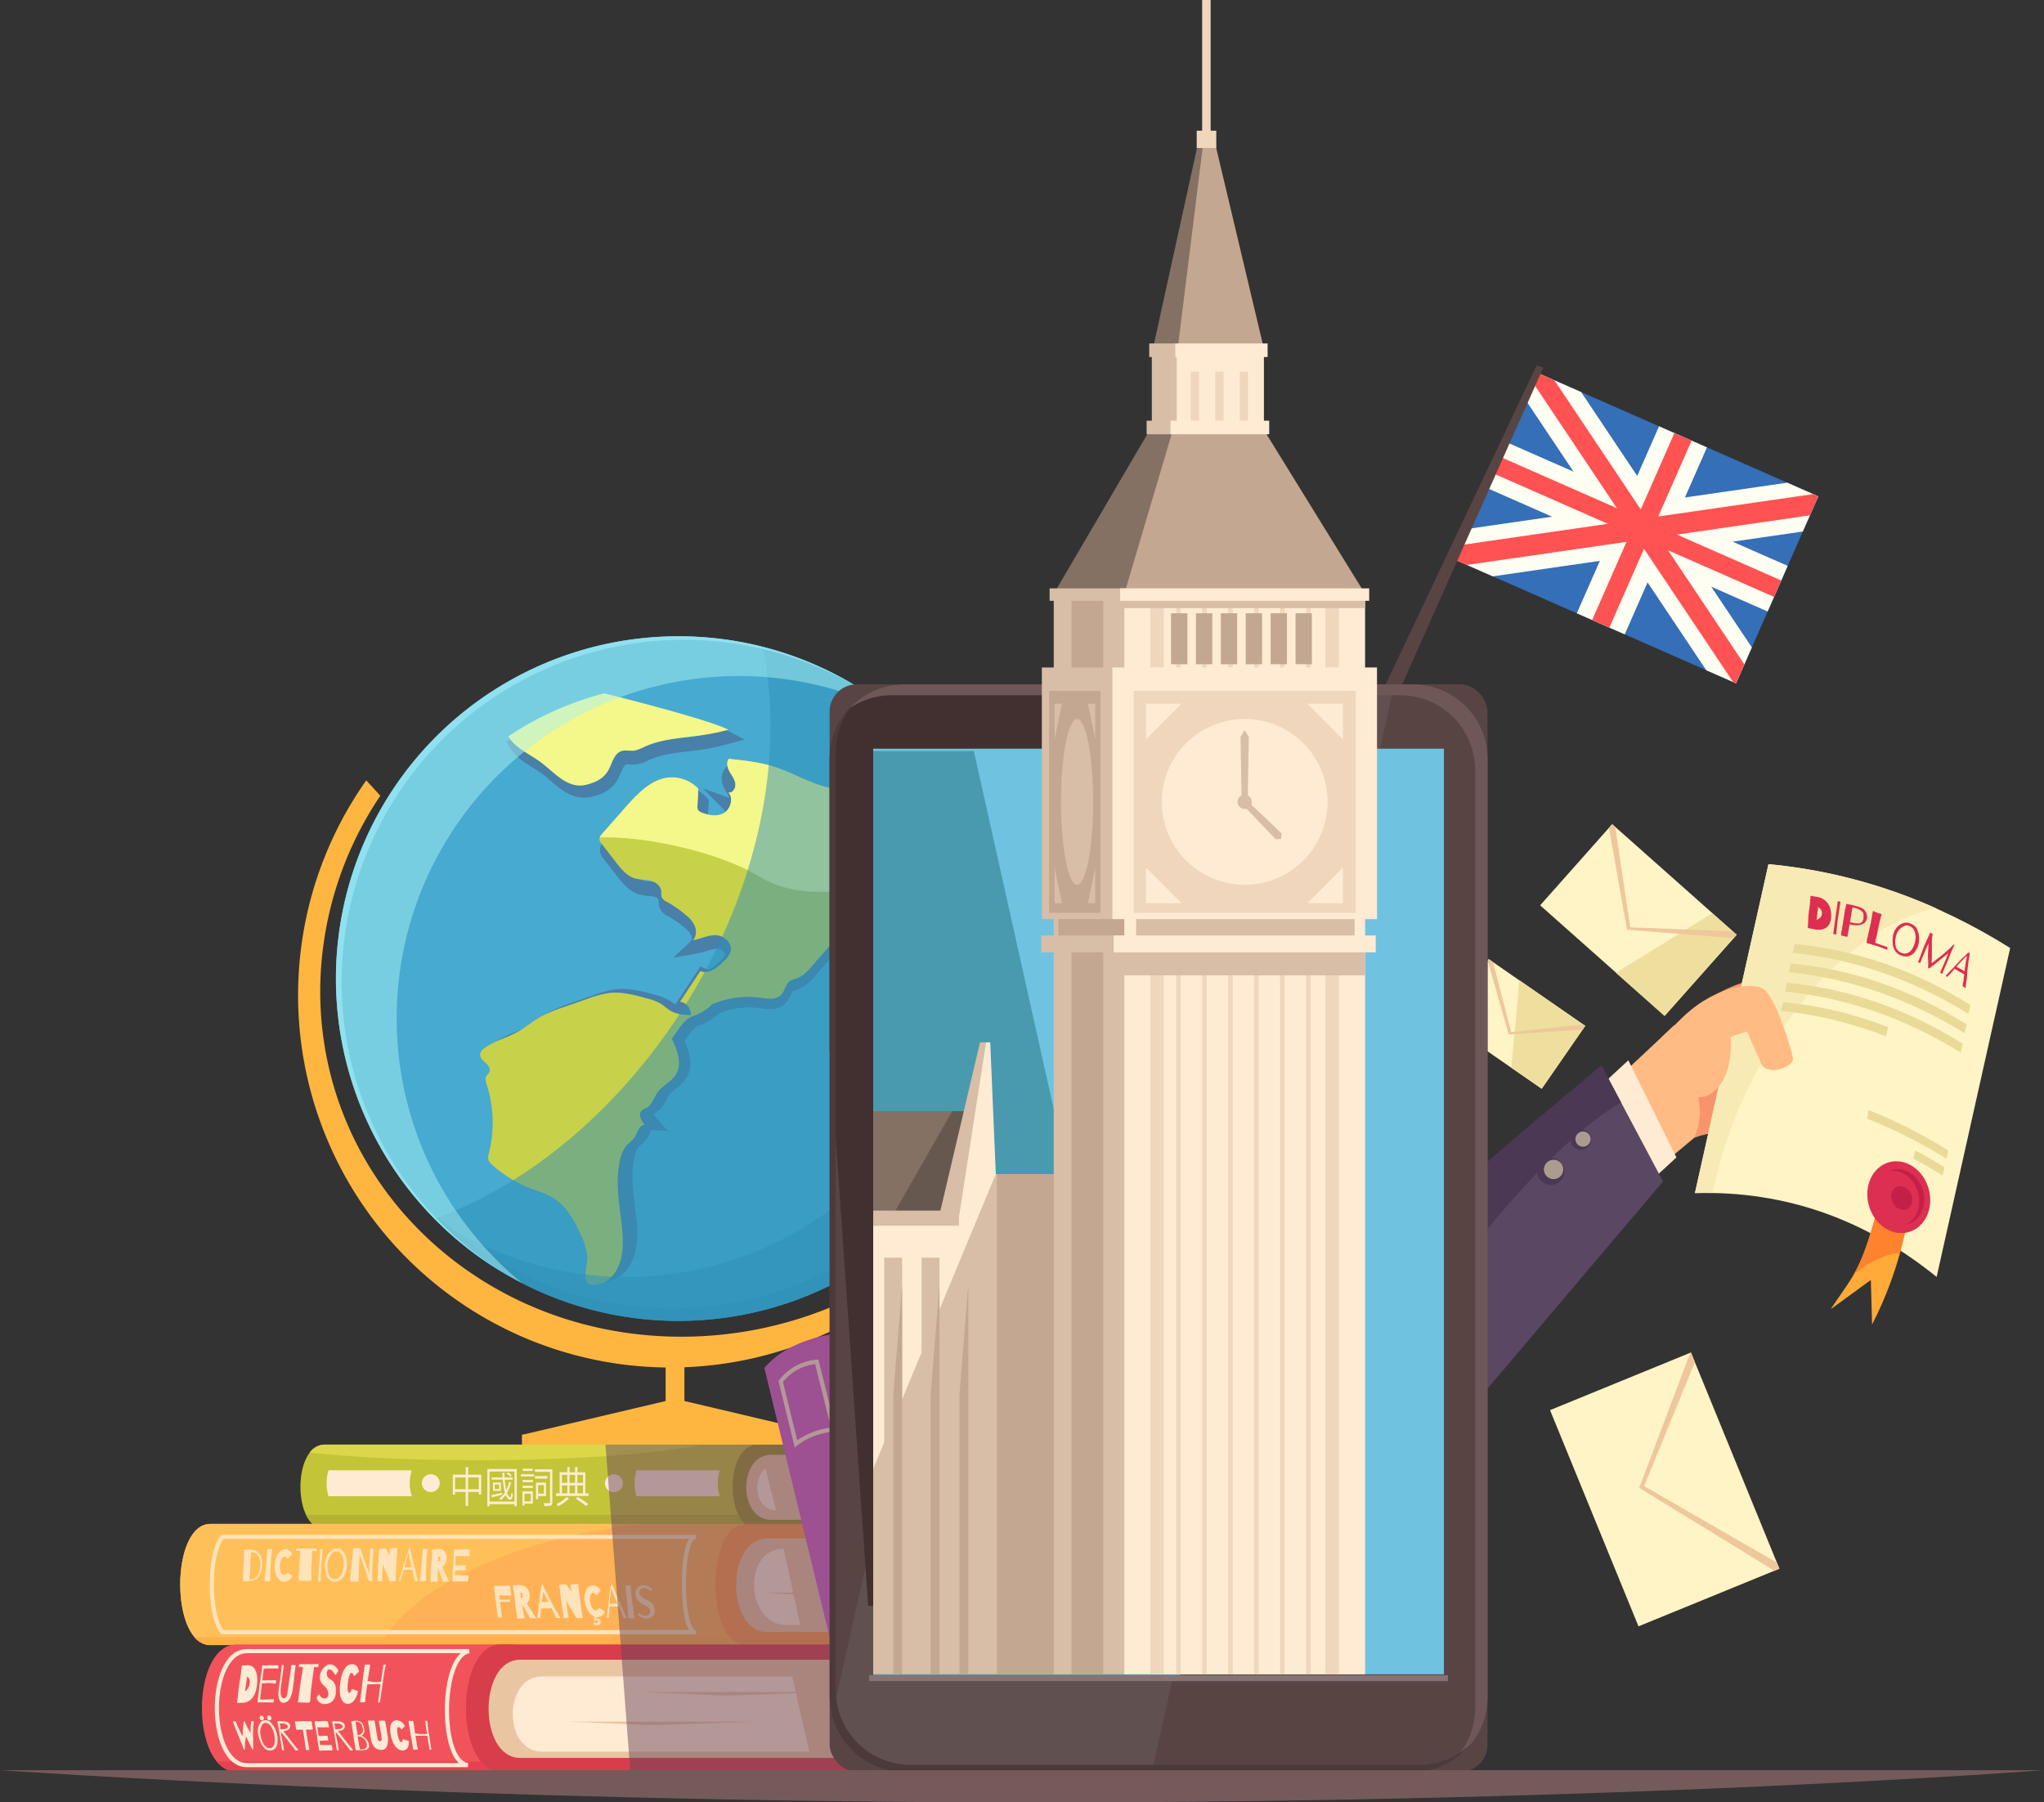<svg xmlns="http://www.w3.org/2000/svg" viewBox="0 0 901.84 795.21"><rect x="0" y="0" width="901.84" height="795.21" fill="#333333" stroke="none"/><defs><style>.cls-1{isolation:isolate;}.cls-2{fill:#346fb7;}.cls-3{fill:#fffef3;}.cls-4{fill:#ff5252;}.cls-5{fill:#594444;}.cls-6{fill:#ffb640;}.cls-7{fill:#47aad1;}.cls-8{fill:#4880aa;}.cls-9{fill:#c7d14a;}.cls-10{fill:#f4f789;}.cls-11{fill:#2e90b7;}.cls-11,.cls-13,.cls-48{opacity:0.5;}.cls-11,.cls-16,.cls-48{mix-blend-mode:multiply;}.cls-12{fill:#77d1ed;}.cls-13{fill:#aaf2f2;}.cls-13,.cls-44,.cls-45{mix-blend-mode:overlay;}.cls-14{fill:#fff4c5;}.cls-15{fill:#efdf9e;}.cls-16{fill:#efc79c;}.cls-17{fill:#f7946d;}.cls-18{fill:#ffbb83;}.cls-19{fill:#eada98;}.cls-20{fill:#f7eab5;}.cls-21{fill:#ffaa39;}.cls-22{fill:#ff822e;}.cls-23{fill:#dd2f51;}.cls-24,.cls-44{fill:#ffebd4;}.cls-25{fill:#5a4763;}.cls-26{fill:#4a3854;}.cls-27{fill:#aa9d8f;}.cls-28{fill:#c42047;}.cls-29{fill:#eac5a2;}.cls-30{fill:#9b902c;}.cls-31{fill:#c4c439;}.cls-32{fill:#b5b133;}.cls-33{fill:#ff9945;}.cls-34{fill:#ffb255;}.cls-35{fill:#ffc05a;}.cls-36{fill:#ffb048;}.cls-37{fill:#f2535b;}.cls-38{fill:#ea3f50;}.cls-39{fill:#d83d4c;}.cls-40{fill:#af37af;}.cls-41{fill:#d35bcb;}.cls-42{fill:#c44bc1;}.cls-43{fill:#b73eb7;}.cls-46{fill:#ffe3bb;}.cls-47{fill:#dbd749;}.cls-48{fill:#68475b;}.cls-49{fill:#605050;}.cls-50{fill:#423030;}.cls-51{fill:#705757;}.cls-52{fill:#70c3e0;}.cls-53{fill:#4a9aaf;}.cls-54{fill:#d8bda7;}.cls-55{fill:#847164;}.cls-56{fill:#66584f;}.cls-57{fill:#c4a791;}.cls-58{fill:#efd6bd;}.cls-59{fill:#847474;}.cls-60{fill:#4c3a3a;}.cls-61{fill:#755a5a;}</style></defs><g class="cls-1"><g id="_1" data-name="1"><rect class="cls-2" x="702.74" y="234.5" width="136.21" height="90.13" transform="translate(128.71 -333.42) rotate(23.74)"/><polygon class="cls-3" points="802.25 219 788.55 212.97 743.41 219.5 753.13 197.39 731.99 188.09 722.36 209.99 697.61 172.97 677.57 164.16 672.53 175.61 694.27 208.11 664.08 194.83 655.23 214.96 684.8 227.97 647.11 233.42 641.28 246.66 658.63 254.29 705.88 247.46 695.71 270.59 716.85 279.89 726.93 256.96 752.84 295.72 765.97 301.5 772.94 285.64 755.03 258.86 779.91 269.8 788.76 249.67 764.46 238.99 795.43 234.51 802.25 219"/><polygon class="cls-4" points="802.25 219 800 218 731.64 227.89 746.37 194.41 738.76 191.07 723.93 224.78 685.83 167.79 677.57 164.16 675.85 168.07 713.38 224.21 661.24 201.27 658.06 208.52 709.41 231.11 643.96 240.57 641.28 246.66 647.21 249.26 717.64 239.07 702.47 273.57 710.08 276.92 725.37 242.14 764.67 300.93 765.97 301.5 769.64 293.14 735.97 242.79 782.74 263.36 785.93 256.11 739.88 235.86 798.57 227.37 802.25 219"/><polygon class="cls-5" points="677.94 161.29 606.12 313.11 611.73 317.51 680.95 162.16 677.94 161.29"/><rect class="cls-6" x="342.75" y="640.84" width="8.3" height="24.73" transform="translate(644.73 1259.67) rotate(180)"/><polygon class="cls-6" points="230.38 633.06 297.83 617.17 365.27 633.06 365.27 639.21 230.38 639.21 230.38 633.06"/><polygon class="cls-6" points="364.75 632.94 365.27 633.06 365.27 639.21 230.38 639.21 230.38 633.06 230.91 632.94 364.75 632.94"/><path class="cls-6" d="M210.67,391.05l6.21,6.77a155.34,155.34,0,0,0-26.43,81.44C187.66,566.11,259,636.51,349.73,636.51A173,173,0,0,0,421.39,621l6.2,6.77a164.29,164.29,0,0,1-216.92-236.7Z" transform="translate(-49.08 -46.74)"/><circle class="cls-7" cx="299.3" cy="431.77" r="151.03"/><path class="cls-8" d="M313.13,612.19a6.21,6.21,0,0,1-4.26-2.93c-1.37-2.34-1-5.5-.56-8.85a21.23,21.23,0,0,0,.29-3.86,29.1,29.1,0,0,0-2.68-8c-2.09-4.52-5.08-10.09-9.65-13.09a32.56,32.56,0,0,0-6.94-3.08c-1-.35-2-.7-2.94-1.08a53.91,53.91,0,0,1-16.71-10.39,7.62,7.62,0,0,1-2.52-3.77,8.58,8.58,0,0,1,.26-4.31,49.28,49.28,0,0,0-.84-27.05c-.4-1.25-1.16-3.56,0-5.78a5.92,5.92,0,0,1,1-1.35,3.69,3.69,0,0,0-.49-.51c-1.09-.93-4-3.41-3.24-7a7,7,0,0,1,2.88-4.07,40.1,40.1,0,0,1,9-4.68,52.48,52.48,0,0,0,5.39-2.47,54.61,54.61,0,0,0,4.62-3c1.59-1.12,3.18-2.23,4.83-3.18a61,61,0,0,1,10.5-4.44l9.74-3.4a46.23,46.23,0,0,1,10-2.65c6.07-.68,12,.95,17.21,2.4a24.76,24.76,0,0,1,6.54,2.57,26.08,26.08,0,0,1,2.19,1.6c.53.4,1.05.82,1.61,1.18,1.67,1,3.83,1.48,7,1.45l3.42-.33v.17c.25,0,.51,0,.77,0l.42,6.41-1,.06a6.82,6.82,0,0,0-4,2.07,18.83,18.83,0,0,0-1.68,2.14l-2.2,3.06c2.27,5.07,3.85,10.72,1.13,15.79a17.46,17.46,0,0,1-5,5.37,14.81,14.81,0,0,0-3.1,2.92,19.32,19.32,0,0,0-1.15,2c-.94,1.84-2.13,4.12-4.49,5.41-.26.14-.53.26-1.05.49a5.94,5.94,0,0,0,1.1,1.74l5.19,6-7.22-.56c-.24.4-.55,1-.76,1.5a18.38,18.38,0,0,1-1.53,2.75,12.39,12.39,0,0,1-2.19,2.25c-.31.27-.62.53-.91.82a10,10,0,0,0-2,4.44c-1.82,7.17-.83,15.05.14,22.68l.47,3.83a47.73,47.73,0,0,1,.11,13.33c-.91,5.42-3.32,9.92-6.81,12.67-1.81,1.42-6,3.4-9.59,2.83Zm19.14-78.56a8.17,8.17,0,0,1,3-1.82,7.35,7.35,0,0,0,1.87-2.73,25,25,0,0,1,1.59-2.73,20.45,20.45,0,0,1,4.37-4.24,12.26,12.26,0,0,0,3.39-3.4c1.69-3.15-.08-7.7-2-11.74l-.83-1.71,4.51-6.26c.21-.28.42-.58.64-.86a15.58,15.58,0,0,1-3.88-1.71c-.76-.48-1.48-1-2.2-1.6-.53-.4-1.05-.82-1.61-1.18a18.54,18.54,0,0,0-4.82-1.8c-4.82-1.34-9.84-2.74-14.63-2.19A41.77,41.77,0,0,0,313,492l-9.8,3.42a53.42,53.42,0,0,0-9.33,3.93c-1.5.86-2.92,1.86-4.34,2.87a61.42,61.42,0,0,1-5.19,3.38,57.45,57.45,0,0,1-6.07,2.81,34.62,34.62,0,0,0-7.55,3.88c-.1.07-.18.14-.25.18a9.1,9.1,0,0,0,.89.83c2.72,2.35,3.66,5.37,2.45,7.88a3.34,3.34,0,0,1-1.26,1.5,6.17,6.17,0,0,0,.31,1.19,55.94,55.94,0,0,1,1,30.65,8.65,8.65,0,0,1-.28,1,5.57,5.57,0,0,0,.59.6,47.31,47.31,0,0,0,14.62,9.09c.9.35,1.82.67,2.73,1a37.63,37.63,0,0,1,8.38,3.8c6,3.92,9.59,10.52,12,15.85a34.63,34.63,0,0,1,3.23,9.83,22.66,22.66,0,0,1-.26,5.58c-.19,1.51-.51,4.05-.62,4.4.72.28,3.28-.51,4.52-1.48,2.18-1.71,3.78-4.84,4.41-8.6a42.18,42.18,0,0,0-.14-11.52l-.46-3.77c-1-8.23-2.09-16.73,0-25.08a15.91,15.91,0,0,1,3.6-7.26c.45-.46.92-.87,1.4-1.28a7.27,7.27,0,0,0,1.15-1.12,11.49,11.49,0,0,0,.95-1.78,15.29,15.29,0,0,1,1.74-3C330.28,538.1,330.51,535.47,332.27,533.63Z" transform="translate(-49.08 -46.74)"/><path class="cls-8" d="M352.23,496.36l-.06-.81a2.64,2.64,0,0,0-.71-1.83c-.22-.23-.45-.4-.63-.36l-6-.12,13.26-20.09,2.54,1.14c.76.3,2.49.28,6.42-3.7a6.69,6.69,0,0,0,1.82-2.45,1.63,1.63,0,0,0-.4-1.46,3.76,3.76,0,0,0-2.56-1.35,16.15,16.15,0,0,0-5,1,35.28,35.28,0,0,1-4.1,1.06l-10.67,1.87L353.9,462a2.72,2.72,0,0,0,.16-2.49,9.39,9.39,0,0,0-2.81-3.38,45.59,45.59,0,0,0-7.54-5.23,7.1,7.1,0,0,1-3.65-3.76,8.8,8.8,0,0,1-.34-3.18c-.07-.75-1.11-1.39-2-1.61a18.34,18.34,0,0,0-2.47-.33,19,19,0,0,1-4.31-.71c-4.52-1.42-7.57-5.36-9.8-8.25l-5.89-7.6a6.08,6.08,0,0,1-1.49-3.85,6,6,0,0,1,1.73-3.76L325,406.9c5.84-6.65,11.73-12.7,19.69-13.91a18.58,18.58,0,0,1,16.16,5.59l1,1-.53,8.33c2.75,1,4.87,1.11,6.3.28a3.72,3.72,0,0,0,1.48-2.59,1.63,1.63,0,0,0-.22-1.24l-9.77-9.85,11.81,4.32a8.22,8.22,0,0,0-1.24-2.5c-.28-.45-.56-.9-.82-1.35-1.39-2.46-2.16-6-.18-8.71l1.06-1.41,1.81.19c6.71.71,13.64,1.45,20.41,3.67,3.27,1.09,6.45,2.51,9.53,3.89,6.33,2.82,12.3,5.5,18.45,5.1.68,0,1.38-.11,2.09-.17,4-.39,9.24-.89,12.75,2.75a134,134,0,0,1,29.08,7.06l.93.34.6.78a139.81,139.81,0,0,1,15.21,25.18l1.28,2.73-2.64,1.3-1.9,1a12.55,12.55,0,0,1-3.05,1.71,11.32,11.32,0,0,1-7.18-.28,35.05,35.05,0,0,1-9.22-4.51l-1-.7c-2-1.42-4.12-2.89-5.53-2.5a8.4,8.4,0,0,0-2.74,1.91l-.81.71a56.23,56.23,0,0,1-6.31,4.42c-3.67,2.33-7.15,4.52-9.1,8-.33.61-.63,1.26-.92,1.9s-.72,1.57-1.14,2.3a31.77,31.77,0,0,1-4.12,5.54L409,477c-1.83,2.12-4.11,4.75-7.3,6-.45.18-.92.34-1.39.49a4.77,4.77,0,0,0-1.49.63,6.43,6.43,0,0,0-1,1.73,12.76,12.76,0,0,1-1.73,3.06c-3.17,3.87-8.21,3.15-11.85,2.63a34.52,34.52,0,0,0-18,2.34,22.61,22.61,0,0,1-7.49,4.72,21.6,21.6,0,0,1-2.44.78l-4.81,1.78Zm108.23-66.49.93.65a27.88,27.88,0,0,0,7.42,3.62,5.15,5.15,0,0,0,3.1.34h0a7.72,7.72,0,0,0,1.58-1l.09-.06a132,132,0,0,0-12.64-20.63,126.56,126.56,0,0,0-28-6.53l-1.53-.17-.87-1.27c-1.12-1.66-3.74-1.53-7.65-1.14-.78.07-1.55.15-2.29.2-7.78.49-14.81-2.65-21.61-5.68-3.07-1.37-6-2.66-8.92-3.64a77.55,77.55,0,0,0-15.87-3,5.43,5.43,0,0,0,.27.54l.66,1.1a12.72,12.72,0,0,1,2.16,5.09,6.79,6.79,0,0,1-1.87,5.6,8.53,8.53,0,0,1,.07,2.58,9.58,9.58,0,0,1-4.43,7.1c-3.21,1.88-7.26,1.92-12.06.11a6.05,6.05,0,0,1-3.52-2.87,6.5,6.5,0,0,1-.53-3.35l.3-5.61a12,12,0,0,0-9.34-2.71c-5.85.9-10.85,6.13-15.9,11.88l-9.48,10.85,5.73,7.41c1.79,2.3,4,5.17,6.5,5.94a15.21,15.21,0,0,0,2.87.44,24.48,24.48,0,0,1,3.42.48c3.29.77,6.77,3.34,7.14,7.35a3.42,3.42,0,0,1-.15,1.38,6.2,6.2,0,0,0,.77.47,51.59,51.59,0,0,1,8.65,6,15.4,15.4,0,0,1,4.66,6,9.91,9.91,0,0,1,.59,2.37,17.42,17.42,0,0,1,5.34-.74,10.68,10.68,0,0,1,7.58,3.93,8,8,0,0,1,1.59,6.87,11.5,11.5,0,0,1-3.4,5.3c-1.76,1.78-6,6.05-10.91,5.72l-5.3,8.05c.17.16.35.32.51.49a9.17,9.17,0,0,1,1.78,2.58,16.68,16.68,0,0,0,4.11-3l1-.67a41.36,41.36,0,0,1,22.37-3c2.79.4,4.83.6,5.69-.44a8.6,8.6,0,0,0,.88-1.66,10.6,10.6,0,0,1,2.42-3.76,9.61,9.61,0,0,1,3.79-2c.32-.1.64-.2,1-.32,1.8-.73,3.48-2.67,5-4.38L421.3,453a27.8,27.8,0,0,0,3.37-4.46c.34-.61.63-1.26.93-1.9s.72-1.56,1.14-2.31c2.7-4.84,7-7.55,11.14-10.17a50.78,50.78,0,0,0,5.63-3.92l.73-.64a13,13,0,0,1,5.2-3.22,8.42,8.42,0,0,1,3.62-.15C455.93,426.68,458.46,428.46,460.46,429.87Z" transform="translate(-49.08 -46.74)"/><path class="cls-8" d="M292,391.19c-1.23-1.05-2.44-2.08-3.66-3s-2.71-1.83-4.1-2.7c-3.83-2.39-7.8-4.85-10.32-9.05l-1.5-2.48,2.4-1.62a135.11,135.11,0,0,1,41.28-18.53l.82-.21.83.21c7.36,1.82,44.44,11.16,52.87,15.58l7,3.67-7.48,2a102.17,102.17,0,0,1-11.88,2.48h0c-1.87.28-3.76.5-5.64.72-6,.7-11.65,1.37-16.84,3.67l-.83.38a15.81,15.81,0,0,1-5.49,1.72,16.65,16.65,0,0,1-2.34,0,5.88,5.88,0,0,0-1.72,0c-1,.34-1.74,2.11-2.46,3.82a28,28,0,0,1-1.31,2.8c-2.77,4.9-7.28,6.6-11.33,7.62a13.73,13.73,0,0,1-5.67.24C299.55,397.7,295.44,394.18,292,391.19Zm65.09-19.75,1-.16c-10.22-3.26-26.16-7.56-41-11.25a128.88,128.88,0,0,0-35.78,15.67,36.29,36.29,0,0,0,6.31,4.56c1.54,1,3.09,1.93,4.53,3s2.69,2.14,4,3.29c4.94,4.22,8.22,6.71,12.28,5.68,3.34-.83,5.86-1.94,7.4-4.66a20.09,20.09,0,0,0,1-2.18c1.13-2.66,2.53-6,6.18-7.22a10.72,10.72,0,0,1,4.28-.35,9,9,0,0,0,1.37,0,10.77,10.77,0,0,0,3.27-1.14l.91-.41c6.08-2.69,12.5-3.44,18.7-4.17,1.82-.21,3.64-.43,5.45-.69Z" transform="translate(-49.08 -46.74)"/><path class="cls-9" d="M356.13,494.5c.73,0,1.46-.07,2.18-.13a10.36,10.36,0,0,0-7.32,3.24,23.11,23.11,0,0,0-2.08,2.63L345.47,505c2.31,4.76,4.62,10.66,2.08,15.38-1.93,3.59-6,5.06-8.36,8.36-1.61,2.29-2.42,5.49-4.77,6.76a8.06,8.06,0,0,0-2.28,1.26c-1.61,1.7-.09,4.56,1.42,6.3-2.49-.2-3.19,3.73-4.77,5.92a28.76,28.76,0,0,1-3,2.87,13.8,13.8,0,0,0-3,6.15c-2.39,9.45-.57,19.4.55,29.09a46.83,46.83,0,0,1,.14,13.06c-.72,4.33-2.65,8.61-5.9,11.17-2,1.61-7.86,3.87-9.63.85-1.41-2.42.59-9,.16-12.07a33.37,33.37,0,0,0-3.11-9.36c-2.76-6-6.22-11.81-11.4-15.21-3.39-2.22-7.3-3.25-11-4.7a53.61,53.61,0,0,1-16.46-10.24,4.7,4.7,0,0,1-1.61-2.24,5.92,5.92,0,0,1,.27-2.88,55.22,55.22,0,0,0-1-30.29c-.37-1.13-.77-2.43-.22-3.5.35-.69,1-1.13,1.38-1.83.74-1.52-.5-3.21-1.71-4.24s-2.62-2.38-2.28-4.05a4.12,4.12,0,0,1,1.75-2.27c4.47-3.35,9.91-4.6,14.71-7.28,3.46-1.93,6.55-4.57,10-6.55a60.67,60.67,0,0,1,10.44-4.4l10.24-3.57a45.65,45.65,0,0,1,9.76-2.63c5.65-.64,11.25.89,16.71,2.41a22.26,22.26,0,0,1,6,2.31c1.39.87,2.61,2,4,2.91,2.79,1.74,6,2.11,9.3,2.06a4.54,4.54,0,0,1,0,.63A17.56,17.56,0,0,0,356.13,494.5Z" transform="translate(-49.08 -46.74)"/><path class="cls-9" d="M477.59,433.35a8.61,8.61,0,0,1-5.41-.33,33.26,33.26,0,0,1-8.74-4.27c-3-2.07-6.28-4.79-9.72-3.87-1.91.51-3.42,2.07-5,3.4-5.62,4.76-13.17,7.26-16.9,14-.8,1.43-1.38,3-2.17,4.43a30.49,30.49,0,0,1-4,5.25l-18.07,20.78c-1.89,2.17-3.88,4.42-6.44,5.46-1.36.56-2.89.77-4,1.8-1.49,1.36-1.84,3.77-3.14,5.36-2.23,2.71-6.11,2.06-9.38,1.6a40,40,0,0,0-21.35,2.92,20.15,20.15,0,0,1-7.19,4.67,17.56,17.56,0,0,1-2.16.7,4.54,4.54,0,0,0,0-.63c.07-2.94-2.14-5.77-4.84-5.82q4.5-6.83,9-13.63c3.69,1.66,7.63-1.57,10.59-4.57a9.15,9.15,0,0,0,2.75-4.07c.91-3.74-2.87-7-6.37-7.16s-6.84,1.62-10.3,2.23c1.54-1.46,1.73-4.12.93-6.16a12.67,12.67,0,0,0-3.93-4.91,50.63,50.63,0,0,0-8.49-5.91,4.3,4.3,0,0,1-2.25-2.09,10.56,10.56,0,0,1-.18-2.53c-.24-2.52-2.57-4.18-4.83-4.71s-4.64-.33-6.86-1c-3.58-1.12-6.18-4.36-8.57-7.45l-6.18-8a3.21,3.21,0,0,1-.87-1.92,3.27,3.27,0,0,1,1-1.94l10.07-11.47c5.3-6,11.18-12.41,18.71-13.56a16.11,16.11,0,0,1,13.9,4.84c-.13,2.47-.26,4.95-.4,7.42A3.82,3.82,0,0,0,357,404a3,3,0,0,0,1.81,1.32c3.14,1.19,6.75,1.83,9.69.11s4.36-6.64,1.93-9.1c1.75.65,3.36-1.79,3.1-3.8S372,389,371,387.23s-1.55-4.1-.38-5.68c7,.74,14,1.48,20.72,3.7,10.29,3.41,20,10.31,30.74,9.62,4.81-.31,10.68-1.71,13.57,2.52a136.15,136.15,0,0,1,31.2,7.4,141.94,141.94,0,0,1,15.61,25.86,12.91,12.91,0,0,0-1.52.69A17.88,17.88,0,0,1,477.59,433.35Z" transform="translate(-49.08 -46.74)"/><path class="cls-10" d="M358.4,371.18c-8.24,1.21-16.77,1.44-24.51,4.87-1.79.79-3.58,1.77-5.5,1.91-1.71.14-3.48-.39-5.12.16-3.35,1.14-4.12,5.54-5.75,8.42-2.23,3.94-5.86,5.45-9.84,6.45-8.16,2.05-14-5.52-20.1-10-4.91-3.62-11.09-6.11-14.25-11.35a138.76,138.76,0,0,1,42.37-19c17.6,4.37,47.67,12.35,54.78,16.08A102,102,0,0,1,358.4,371.18Z" transform="translate(-49.08 -46.74)"/><path class="cls-10" d="M477.58,433.35a8.65,8.65,0,0,1-5.4-.33,33.26,33.26,0,0,1-8.74-4.27c-3-2.07-6.28-4.79-9.72-3.87-1.91.51-3.42,2.07-5,3.4-3,2.58-6.63,4.5-9.89,6.78-12.38,4.92-37,9.29-54.66-1.54-17.21-10.54-49.84-18-70.49-17.27a4.82,4.82,0,0,1,.83-1.35l10.07-11.46c5.3-6,11.18-12.41,18.71-13.56a16.11,16.11,0,0,1,13.9,4.84c-.13,2.47-.26,4.95-.4,7.42A3.82,3.82,0,0,0,357,404a3,3,0,0,0,1.81,1.32c3.14,1.19,6.75,1.83,9.69.11s4.36-6.64,1.93-9.1c1.75.65,3.36-1.79,3.1-3.8S372,389,371,387.23s-1.55-4.1-.38-5.68c7,.74,14,1.48,20.72,3.7,10.29,3.41,20,10.31,30.74,9.62,4.81-.31,10.68-1.71,13.57,2.52a136.15,136.15,0,0,1,31.2,7.4,141.94,141.94,0,0,1,15.61,25.86,12.91,12.91,0,0,0-1.52.69A17.64,17.64,0,0,1,477.58,433.35Z" transform="translate(-49.08 -46.74)"/><path class="cls-11" d="M386.87,396.14c3.42-23.27,2.7-44.87-1.48-64.07A151,151,0,1,1,240.8,584.48C312,558.8,374.45,480.65,386.87,396.14Z" transform="translate(-49.08 -46.74)"/><path class="cls-11" d="M325.49,610.12a151,151,0,0,0,108.56-256,151,151,0,1,1-194.23,229.3A150.33,150.33,0,0,0,325.49,610.12Z" transform="translate(-49.08 -46.74)"/><path class="cls-11" d="M345.6,624A151,151,0,0,0,482.1,408.32,151,151,0,0,1,240.8,584.48c.71-.26,1.42-.55,2.13-.82A150.4,150.4,0,0,0,345.6,624Z" transform="translate(-49.08 -46.74)"/><path class="cls-12" d="M348.38,327.48a150.27,150.27,0,0,1,81.68,24A151,151,0,0,0,271.15,608.29a151,151,0,0,1,77.23-280.81Z" transform="translate(-49.08 -46.74)"/><path class="cls-13" d="M348.38,327.48a150.41,150.41,0,0,1,95.73,34.23A151,151,0,0,0,279.47,612.88a151,151,0,0,1,68.91-285.4Z" transform="translate(-49.08 -46.74)"/><rect class="cls-14" x="735.18" y="428.75" width="73.47" height="47.87" transform="translate(446.21 -445.08) rotate(41.6)"/><polygon class="cls-15" points="712.98 429.21 734.41 448.24 766.2 412.44 755.47 402.91 712.98 429.21"/><polygon class="cls-16" points="764.89 413.92 766.2 412.44 764.45 410.89 719.31 409.16 712.68 364.92 711.26 363.66 709.89 365.21 717.86 410.2 764.89 413.92"/><path class="cls-17" d="M838.63,481.22c-16.22-8.46-38.69,5.69-56.09,22.82l10.85,46.35c7.6-4.9,23.24-4.68,23.24-4.68S854.86,489.67,838.63,481.22Z" transform="translate(-49.08 -46.74)"/><path class="cls-18" d="M796.52,548.8c7.13-14.27-2.62-32.39-8.75-49.69l-26.16,24.54,18.66,38.78Z" transform="translate(-49.08 -46.74)"/><path class="cls-14" d="M936,465c-33.18-20.76-68.63-33.4-106.65-36.95L796.9,573.14c40.37-1.13,75.66,11.92,106.65,37Z" transform="translate(-49.08 -46.74)"/><path class="cls-19" d="M872.94,540.34A216.38,216.38,0,0,1,907.88,558l.81-3.64a215.64,215.64,0,0,0-35.22-17.88Z" transform="translate(-49.08 -46.74)"/><path class="cls-20" d="M819.66,528.44c20.9-44.3,54.15-75.07,83.6-81A234,234,0,0,0,829.34,428L796.9,573.14q3.92-.1,7.75,0A197.57,197.57,0,0,1,819.66,528.44Z" transform="translate(-49.08 -46.74)"/><path class="cls-21" d="M889.91,589.17l-12.84-7.78c-7.18,27.05-10.83,28.59-20.25,43l17.71-12.92.53,19.67A166.65,166.65,0,0,0,889.91,589.17Z" transform="translate(-49.08 -46.74)"/><path class="cls-22" d="M887.36,599.58q1.42-5.15,2.55-10.41l-12.84-7.78c-3.86,14.55-6.71,21.71-10,27.47C874.17,603.13,881.66,599.84,887.36,599.58Z" transform="translate(-49.08 -46.74)"/><ellipse class="cls-23" cx="886.87" cy="574.88" rx="13.7" ry="16.01" transform="translate(-172.61 218.12) rotate(-15.89)"/><polygon class="cls-24" points="739.66 510.67 718.44 467.82 701.77 483.21 722.99 526.06 739.66 510.67"/><rect class="cls-14" x="691.75" y="481.63" width="51.77" height="33.73" transform="translate(362.16 -366.54) rotate(34.69)"/><polygon class="cls-15" points="670.37 432.5 666.82 471.07 680.24 480.35 699.43 452.62 670.37 432.5"/><polygon class="cls-16" points="656.39 423.85 665.64 456.38 698.25 454.33 699.43 452.62 698.55 452.01 666.73 455.35 658.78 424.48 656.87 423.16 656.39 423.85"/><path class="cls-25" d="M627,633l49.67,60.3L782.84,568,755.69,516.9S682.45,578.78,627,633Z" transform="translate(-49.08 -46.74)"/><path class="cls-26" d="M681.66,620.92c29.16-42.44,60.67-75.12,82.68-87.76l-8.65-16.26s-74.36,60.52-129.84,114.72l28.24,34.29A487.79,487.79,0,0,1,681.66,620.92Z" transform="translate(-49.08 -46.74)"/><path class="cls-18" d="M789.31,497.77c14.71-15.59,31.8-17.92,37.45-14.91s12.88,27.41,13.38,30.64c.67,4.25-11.55,8-13.85,2.82-2.4-5.35-6.43-14.54-6.43-14.54l-7.2,2.49s2,19.78-10,25.72S777.31,510.49,789.31,497.77Z" transform="translate(-49.08 -46.74)"/><rect class="cls-14" x="732.07" y="670.32" width="103.07" height="67.16" transform="translate(1089.27 -334.64) rotate(67.75)"/><path class="cls-26" d="M737.13,568.17a6,6,0,1,0-8.48-.82A6,6,0,0,0,737.13,568.17Z" transform="translate(-49.08 -46.74)"/><path class="cls-27" d="M737.25,566a4.26,4.26,0,1,0-6-.58A4.26,4.26,0,0,0,737.25,566Z" transform="translate(-49.08 -46.74)"/><circle class="cls-26" cx="746.61" cy="549.58" r="4.54" transform="translate(78.78 1193.21) rotate(-84.49)"/><path class="cls-27" d="M749.65,551.9a3.34,3.34,0,1,0-4.69-.45A3.32,3.32,0,0,0,749.65,551.9Z" transform="translate(-49.08 -46.74)"/><polygon class="cls-16" points="747.8 600.94 746.09 596.76 745.77 596.89 723.23 656.46 782.91 693.05 785.12 692.15 784.02 689.45 725.43 655.71 747.8 600.94"/><path class="cls-28" d="M893.33,568.52c3.85,5.57,3.26,13.28-1.31,17.23a9.35,9.35,0,0,1-2,1.32,9.22,9.22,0,0,0,4.2-2.07c4.57-4,5.16-11.67,1.31-17.23-3.32-4.81-8.86-6.43-13.25-4.25C886.2,562.7,890.55,564.49,893.33,568.52Z" transform="translate(-49.08 -46.74)"/><path class="cls-28" d="M891.89,579.05c1.55-2.06,1.12-5.4-.95-7.44s-5-2-6.54,0-1.12,5.4,1,7.44S890.35,581.11,891.89,579.05Z" transform="translate(-49.08 -46.74)"/><path class="cls-19" d="M917.57,494.07l.88-3.92c-24.14-15.1-49.93-24.3-77.59-26.88l-.87,3.87C867.59,469.94,893.39,479.13,917.57,494.07Z" transform="translate(-49.08 -46.74)"/><path class="cls-19" d="M915.89,502.62l.88-3.92c-24.14-15.1-49.93-24.3-77.59-26.88l-.86,3.87C865.91,478.48,891.71,487.68,915.89,502.62Z" transform="translate(-49.08 -46.74)"/><path class="cls-19" d="M914.21,511.17l.88-3.92C891,492.15,865.16,483,837.5,480.37l-.86,3.87C864.23,487,890,496.23,914.21,511.17Z" transform="translate(-49.08 -46.74)"/><path class="cls-19" d="M882.24,500a169.41,169.41,0,0,0-46.42-11.1l-.86,3.87A174.76,174.76,0,0,1,881.15,504Z" transform="translate(-49.08 -46.74)"/><path class="cls-19" d="M893.22,557.89q6.6,3.51,13,7.52l.82-3.65q-6.4-4-12.93-7.51Z" transform="translate(-49.08 -46.74)"/><path class="cls-23" d="M851.46,442.59c1.91.41,6.12,2.58,5.51,9.21-.57,6.15-6.35,5.17-7.13,5l-2.81-.56c-.33-.07-.36-.41-.33-.78,0-.18.06-.36.07-.53.05-.49.08-1.52.12-1.95s0-1.43.18-3.05.4-2.58.55-4.22.24-3,.28-3.48.91-.12,1.41,0l.74.11C850.49,442.41,851,442.49,851.46,442.59Zm.22,9.43a2.76,2.76,0,0,0,1.24-2.11,2.89,2.89,0,0,0-.79-2.28,3.46,3.46,0,0,0-.93-.69c0,.23,0,.46,0,.7-.07.72-.22,1.48-.28,2.13,0,.47-.12,1.12-.2,1.71-.05.34-.08.71-.12,1.06A3.18,3.18,0,0,0,851.68,452Z" transform="translate(-49.08 -46.74)"/><path class="cls-23" d="M860.65,447.71c-.13,1.09-.71,4.53-.83,5.57s-.49,4.63-.49,5.15a2.19,2.19,0,0,1,0,.29c0,.22-.11.24-.24.27a1.46,1.46,0,0,1-.65-.07c-.68-.16-.5,0-.39-1,.09-.77.75-5.57.91-6.91s.84-5.24.84-5.74c0-.14,0-.29,0-.43,0-.29.13-.52.39-.45s.45.13.76.2c.16,0,.19.18.17.34s-.08.31-.1.48C860.92,445.83,860.81,446.59,860.65,447.71Z" transform="translate(-49.08 -46.74)"/><path class="cls-23" d="M864.06,445.63c.51.14,1.79.27,2.71.52,2.74.75,4.5,1.23,5.25,2.55a4.39,4.39,0,0,1,.84,3c-.37,2.44-2.33,3.14-4.14,3.26a11.85,11.85,0,0,1-3.58-.39l-.37,2.19-.48,2.83c-.07.5-.33.53-.58.47s-.32-.13-.44-.17c-.33-.09-1.26-.25-1.59-.34s-.35-.37-.29-.76.58-3.26.75-4.33L863,449c0-.3.18-1,.34-1.73l.29-1.31C863.68,445.48,863.8,445.55,864.06,445.63Zm2.8,8.3a7.9,7.9,0,0,0,2.56.17,2.1,2.1,0,0,0,1.8-2.07,8.07,8.07,0,0,0,.08-1.64c0-1.27-1.26-2.1-2.46-2.6a10.25,10.25,0,0,0-1.29-.44l-1.12-.26-1.11,6.48A11.74,11.74,0,0,0,866.86,453.93Z" transform="translate(-49.08 -46.74)"/><path class="cls-23" d="M881.79,464.6h0c.22.08.12.17.09.31s-.06.47-.11.71-.3.11-.63,0-2.33-1-3-1.2-4.81-1.41-5.15-1.52-.41-.35-.36-.55.15-.73.32-1.54,1.37-6,1.5-6.61.81-4.68.93-5.23c0-.26.17-.3.33-.25s.44.27.7.36a13.84,13.84,0,0,0,1.34.53,10.35,10.35,0,0,0,1,.28c.83.17.39.6.29,1.08-.07.33-.69,2.59-.87,3.46s-.81,4.1-.89,4.48-.43,1.81-.5,2.14c0,.08-.07.23-.11.39s-.05.37-.1.56l-.11.71,2.88,1.06Z" transform="translate(-49.08 -46.74)"/><path class="cls-23" d="M895.54,463.5c-.38,1.31-2.43,6.93-7.78,4.76-2.69-1.09-3.47-3.47-3.62-5.63a13.27,13.27,0,0,1,.39-4c1-3.48,4.47-5.59,7.07-4.54a6.12,6.12,0,0,1,2.63,1.52C896.38,458.38,895.84,462.47,895.54,463.5Zm-1.65-.67c.91-3.15.17-6.49-2.2-7.45-.74-.3-1.28-.58-2-.21a6.16,6.16,0,0,0-3.94,4.16c-.88,3-.74,6.61,2.23,7.81S893,466,893.89,462.83Z" transform="translate(-49.08 -46.74)"/><path class="cls-23" d="M899.1,464.86c-.25.63-1.17,2.88-1.53,3.62-.12.25-.28.64-.44,1-.31.8-.65,1.71-.72,1.88,0,0,0,0,0,.06-.09.22-.22.26-.39.16a3.44,3.44,0,0,0-.6-.35c-.08,0-.08-.09,0-.18s.09-.18.15-.32c.16-.39,1.75-4.72,2.14-5.7s1.41-3.38,1.72-4,1-2.09,1.12-2.47l0-.08c.14-.35.23-.24.36-.15l.16.08a4.68,4.68,0,0,0,.49.22c.21.11.27.36.17.74a11.83,11.83,0,0,0-.28,2.52c0,.85,0,5.2,0,6.19,0,.51,0,1.4-.06,2.21l-.07,1.47.42-.3.94-.75c.72-.59,3.25-2.47,4.12-3.27s2.18-1.86,2.66-2.33,1.53-1.74,1.82-1.59c.11.05.09.24,0,.5s-.46.94-.73,1.5c-.44.93-1.12,2.65-1.46,3.52s-1.41,3.44-1.76,4.14l-1.21,3,0,.05c-.05.13-.15.15-.29.08s-.52-.26-.67-.36-.07-.1,0-.2.1-.17.15-.3c.13-.33,1.67-4,2.11-4.93.2-.44.51-1.22.76-1.87.16-.38.31-.77.45-1.19-.29.21-.57.4-.82.61-.47.32-.94.75-1.3,1-.63.5-2.53,2.08-3.08,2.52s-2.41,1.89-2.68,2.09-.63.41-.8.33-.16-.24-.15-.57.08-2.53,0-3.21-.11-3,0-3.75c0-.42.07-1.27.1-2.06,0-.46,0-1,.07-1.45l-.31.66C899.41,464.06,899.22,464.54,899.1,464.86Z" transform="translate(-49.08 -46.74)"/><path class="cls-23" d="M909.08,475.64c.2-.25.61-.69,1-1.08s1.27-1.22,1.62-1.68,1-1,1.33-1.39,1-1.07,1.42-1.52a11.06,11.06,0,0,1,1-1,17.71,17.71,0,0,0,1.45-1.39c.4-.41.72-.67,1.08-.46.17.1.1.57.06,1.19s-.37,2.24-.42,2.58-.32,2.91-.39,3.28-.24,2.57-.25,3.14-.25,2.08-.37,2.72a21.77,21.77,0,0,0-.22,2.38.63.63,0,0,1,0,.21c0,.05-.07,0-.24-.06l-1-.62c-.1-.06-.14-.11-.13-.29a7.28,7.28,0,0,1,.11-.76,5.58,5.58,0,0,1,.18-.93,6.93,6.93,0,0,0,.21-1.43c0-.21,0-.6.08-.94l.09-.62c0-.36,0-.38-.15-.46l-.59-.33-.82-.44c-.16-.08-.8-.46-1.4-.81l-1.14-.69,0,0c-.08-.05-.16,0-.27.09l-.13.16-.24.29c-.23.23-1.21,1.44-1.33,1.54a2.37,2.37,0,0,1-.46.49,4.13,4.13,0,0,0-.48.45c-.12.11-.24.25-.36.38s-.11.14-.28,0l-.38-.23c-.13-.07-.11-.16,0-.28a.18.18,0,0,1,.06-.08,1.19,1.19,0,0,1,.2-.2l.49-.55A6.77,6.77,0,0,0,909.08,475.64Zm6.8-.53a1.64,1.64,0,0,0,.07-.47c0-.4.27-1.74.33-2.4s.35-2.25.44-2.58a3.31,3.31,0,0,0,.1-1.16c-.08-.05-.4.36-.74.69s-1.55,1.64-1.91,2-1.35,1.47-1.68,1.76a.31.31,0,0,0-.1.1c-.12.23.26.39.43.49l1.1.61a5.76,5.76,0,0,1,.66.35c.37.22.79.5,1,.62S915.84,475.2,915.88,475.11Z" transform="translate(-49.08 -46.74)"/><path class="cls-29" d="M451.67,687.19H387c-14.52,0-14.52,31.12,0,31.12h64.68Z" transform="translate(-49.08 -46.74)"/><path class="cls-24" d="M440.46,693.17h-49c-11,0-11,19.89,0,19.89h49Z" transform="translate(-49.08 -46.74)"/><path class="cls-29" d="M391.89,714.88h49c11,0,5.06-23.77-5.94-23.77H386Z" transform="translate(-49.08 -46.74)"/><path class="cls-30" d="M389.23,717.29c-14.52,0-14.52-28.67,0-28.67h66.88v-4.48h-76.2c-16.14,0-16.14,37.22,0,37.22h76.2v-4.07Z" transform="translate(-49.08 -46.74)"/><path class="cls-31" d="M381.3,684.4l0-.26-189,0c-14.22,0-14.22,37.14,0,37.14h189v-.21C369.37,718.37,369.37,687.13,381.3,684.4Z" transform="translate(-49.08 -46.74)"/><path class="cls-32" d="M374.84,715.11H184.09c1.77,3.7,4.5,6.21,8.18,6.21h189v-.21C378.48,720.46,376.33,718.2,374.84,715.11Z" transform="translate(-49.08 -46.74)"/><path class="cls-29" d="M420.18,723.49H384.64c-18.09,0-18.09,44.77,0,44.77h35.54Z" transform="translate(-49.08 -46.74)"/><path class="cls-24" d="M430.24,730.08H394.7c-18.09,0-16.72,33.61,1.37,33.61h35.54Z" transform="translate(-49.08 -46.74)"/><path class="cls-29" d="M402.6,765.75h35.53c18.1,0,9.87-37.72-8.23-37.72H394.37Z" transform="translate(-49.08 -46.74)"/><polygon class="cls-29" points="336.2 702.66 361.04 704.26 391.51 702.66 336.2 702.66"/><path class="cls-33" d="M387.44,766.8c-18.1,0-18.1-41.27,0-41.27h43.09V719.1H375.81c-20.12,0-20.12,53.55,0,53.55h54.71V766.8Z" transform="translate(-49.08 -46.74)"/><path class="cls-34" d="M377.56,719.46l0-.36-235.64,0c-17.74,0-17.74,53.44,0,53.44H377.56v-.3C360.42,772.29,360.42,719.46,377.56,719.46Z" transform="translate(-49.08 -46.74)"/><path class="cls-35" d="M332.55,719.11l-190.66,0c-17.74,0-17.74,53.44,0,53.44H216.5C230.72,747.13,276.46,725,332.55,719.11Z" transform="translate(-49.08 -46.74)"/><path class="cls-36" d="M371,769.06H134.85a9.16,9.16,0,0,0,7,3.53H377.56v-.3A8.64,8.64,0,0,1,371,769.06Z" transform="translate(-49.08 -46.74)"/><path class="cls-29" d="M449.65,777.2H274.55c-18.5,0-18.5,47,0,47h175.1Z" transform="translate(-49.08 -46.74)"/><path class="cls-24" d="M449.65,786.43H288.13c-17.06,0-17.06,33.14,0,33.14H449.65Z" transform="translate(-49.08 -46.74)"/><polygon class="cls-29" points="398.6 732.24 347.86 732.24 357.91 776.76 408.66 776.76 398.6 732.24"/><path class="cls-37" d="M276,772.28H153.59c-20.57,0-20.57,56.21,0,56.21H276C253.7,809.38,256.58,790.7,276,772.28Z" transform="translate(-49.08 -46.74)"/><path class="cls-38" d="M271.11,823.92H144.71a11.34,11.34,0,0,0,8.88,4.57H276C274.17,827,272.57,825.44,271.11,823.92Z" transform="translate(-49.08 -46.74)"/><path class="cls-39" d="M278.53,822.34c-18.5,0-18.5-43.3,0-43.3H464.8v-6.76H270.09c-20.57,0-20.57,56.21,0,56.21H464.8v-6.15Z" transform="translate(-49.08 -46.74)"/><polygon class="cls-40" points="426.19 602.42 340.48 602.42 383.51 779.98 469.22 779.98 426.19 602.42"/><polygon class="cls-40" points="423.34 604.19 337.62 604.19 380.65 781.75 466.37 781.75 469.14 779.98 423.34 604.19"/><polygon class="cls-29" points="428.49 601.27 342.78 601.27 385.81 778.84 463.36 778.84 488.43 765.98 428.49 601.27"/><polygon class="cls-40" points="450.8 590.95 365.08 590.95 406.54 768.51 491.06 768.51 494.46 766.51 450.8 590.95"/><path class="cls-40" d="M418.12,636.56c-12.55,2.4-21.91,5.78-28.22,13.18L433,827.93c6.46-6.32,14.39-11.58,26.16-13.37l1.52-9.83Z" transform="translate(-49.08 -46.74)"/><path class="cls-41" d="M414.79,635.68c-12.55,2.41-22.09,7.22-28.41,14.62l43.11,178.19a49.33,49.33,0,0,1,28.33-15.24l-.66-8Z" transform="translate(-49.08 -46.74)"/><polygon class="cls-42" points="451.43 588.95 365.71 588.95 408.74 766.51 494.46 766.51 451.43 588.95"/><polygon class="cls-43" points="451.43 588.95 365.71 588.95 448.09 595.23 494.46 766.51 451.43 588.95"/><polygon class="cls-44" points="446.32 600.42 377.4 600.42 381.52 617.42 450.44 617.42 446.32 600.42"/><g class="cls-45"><path class="cls-24" d="M540.25,810.43H459.3l-.16-.7L418.62,641h80.95l.17.7Zm-79.51-1.83h77.19l-39.8-165.8H421Z" transform="translate(-49.08 -46.74)"/></g><g class="cls-45"><path class="cls-24" d="M399.73,685.4,392.55,656l.28-.35a23.29,23.29,0,0,1,16.55-9l.79-.08L418,678.13l-1,.14c-6.76.9-12.18,3-16.12,6.21Zm-5.19-28.93,6.29,25.72a33.88,33.88,0,0,1,14.89-5.59l-7-28A21.48,21.48,0,0,0,394.54,656.47Z" transform="translate(-49.08 -46.74)"/><path class="cls-24" d="M430.81,812.64l-12.71-52,.29-.35c4-4.83,9.66-7.18,17.33-7.18h.82L449,803.36l-1,.12c-7.69.87-12.77,3.29-16,7.61Zm-10.72-51.58,11.61,47.5c3.37-3.67,8.22-5.85,15-6.77l-11.62-46.9C428.51,755,423.59,757,420.09,761.06Z" transform="translate(-49.08 -46.74)"/></g><path class="cls-46" d="M356.05,767.77H146.74l-.27-.34c-6.47-7.88-6.46-35.3,0-43.15l.28-.33,209.2,0,.13,1.79-.6.25c-1.78.75-3.63,7.43-3.73,18.76-.1,11.94,1.86,20.23,3.74,21l.55.24Zm-208.43-1.83H353.15c-3.25-5-3.23-19.4-3.22-21.23,0-3.72.38-14.74,3.22-19l-205.52,0C142,733.33,142,758.35,147.62,765.94Z" transform="translate(-49.08 -46.74)"/><polygon class="cls-29" points="250.48 759.58 287.74 761.18 333.46 759.58 250.48 759.58"/><polygon class="cls-29" points="283.17 746.55 320.43 748.15 366.14 746.55 283.17 746.55"/><g class="cls-45"><path class="cls-24" d="M255.57,826.44H158c-9.72,0-14.15-13.5-14.15-26.05s4.43-26.06,14.15-26.06h98.09l.15,1.82c-6.18,1-9.44,14.72-9,27.43.4,12.16,3.77,20.61,8.39,21ZM158,776.16c-8.09,0-12.32,12.19-12.32,24.23S150,824.61,158,824.61h93.53c-4.07-3.76-5.86-12.66-6.14-21-.37-11.22,1.92-23,6.92-27.48Z" transform="translate(-49.08 -46.74)"/></g><path class="cls-47" d="M259.94,691c42,0,78.81-2.77,99-6.89l-166.64,0a8.17,8.17,0,0,0-6.57,3.53C205.77,689.78,231.66,691,259.94,691Z" transform="translate(-49.08 -46.74)"/><g class="cls-45"><path class="cls-24" d="M442.72,699.13c.13.52.26.74.39,1.26l.71,2.66c.1.39.19.79.27,1.12s.08.39.13.57c.24,0,.48,0,.7,0,.4,0,.86,0,1.21,0,.68,0,1.3.05,2,.05s1.27-.07,1.77-.07,1,0,1.18,0,.24.12.3.36.08.45.14.7,0,.27-.31.27a1.42,1.42,0,0,1-.34,0c-.34,0-1.18-.06-2-.06-.46,0-.92,0-1.32,0s-.66,0-1,0c-1,0-2,0-2.42,0s-.46-.14-.51-.34,0-.22-.07-.36a1.73,1.73,0,0,0,0-.2c0-.16-.11-.29-.36-1.28-.36-1.37-.9-3.11-1.29-4.62s-.81-3.72-1-4.64-.67-2.6-.94-3.43.77-.45,1.34-.45,2.06-.13,3.05-.13,2.84.07,3.22.07.41.36.47.6l.07.25c.05.22.13.51.05.51s-.25-.06-.6-.06h-2.95l-2.28,0c-.28,0-.58,0-.81.06l-.42,0,.12.6c.07.34.17.72.26,1.06.16.62.38,1.21.52,1.72l.23.9a4.84,4.84,0,0,0,.16.56,4.26,4.26,0,0,0,.5,0h.74c.31,0,.68-.09,1.25-.09s1.23.09,1.46.09.49-.07.93-.07.92.07,1.29.07a1.06,1.06,0,0,0,.27,0l.11,0a.31.31,0,0,1,.29.29c0,.11.15.63.17.81s.07.24-.21.24-1.9-.24-2.6-.24-1.57,0-2.28.06a5.77,5.77,0,0,1-1.08.05,4.43,4.43,0,0,1-.52,0l0,.35A5.46,5.46,0,0,0,442.72,699.13Z" transform="translate(-49.08 -46.74)"/><path class="cls-24" d="M454.52,690.48c-.17-.65.4-.61.78-.61a11.84,11.84,0,0,0,2-.18c.5-.06.6.32.7,1,.06.34.58,2.36,1.12,4.46s1.11,4.31,1.31,5.07c.49,1.91,1.84,6.61,1.58,5.6.07.27,0,.36-.21.36a1,1,0,0,1-.22,0,1.37,1.37,0,0,0-.3,0c-.41,0-1,.09-1.4.09s-.72-.25-1.09-.83-1.25-2-2.1-3.12c-.42-.56-1.21-1.7-1.91-2.71l-1.29-1.86.22.85c.13.52.25,1.06.4,1.57.26,1,1.24,4.71,1.49,5.31a2.19,2.19,0,0,1,.08.27c.09.34,0,.34-.26.32a10.57,10.57,0,0,0-1.4.13c-.37.07-.47-.09-.64-.81s-1.08-3.83-1.84-6.54c-.49-1.91-1-4.4-1.47-6.06a14.59,14.59,0,0,0-.44-1.5c-.07-.2-.13-.36-.17-.51-.16-.63,0-.72.3-.7a2.31,2.31,0,0,0,1.05-.13,1.35,1.35,0,0,1,.39,0c.21,0,.33,0,.86,0,.77,0,1.48,1.23,2,2,.27.38.57.76.81,1l.41.52L455,692.2C454.78,691.56,454.59,690.82,454.52,690.48Z" transform="translate(-49.08 -46.74)"/><path class="cls-24" d="M467.15,699.47c-.32-.05-.39-.18-.43-.32a5.68,5.68,0,0,1-.08-.87c0-.54.13-.49.34-.47s.81.13,1.57.22,1.91.36,2.49.38a.64.64,0,0,1,.52.41,1.13,1.13,0,0,1,.12.38c1.27,6-1,7.29-2.55,7.29-1.16,0-5.35-1.15-7.1-7.9-2-7.77,1.44-8.54,2.76-8.54,2.75,0,4.51,2.83,4.66,3.05s.38.7.5.9a.48.48,0,0,1,.05.11c0,.13-.06.13-.26.29s-.79.63-1.11.83-.55.56-.8.81a2,2,0,0,1-.27.29c-.05,0-.08.07-.13.07a.33.33,0,0,1-.14,0c-.15,0-.23-.25-.38-.4s-.51-.76-1-.76c-.81,0-.68,1.92-.34,3.22s.8,3.41,2,3.41c.59,0,.74-.56.74-1.12a4.43,4.43,0,0,0-.16-1.12l-.39-.09C467.59,699.54,467.36,699.49,467.15,699.47Z" transform="translate(-49.08 -46.74)"/><path class="cls-24" d="M484.68,705.92l.05.12c0,.15-.08.18-.38.18s-3-.07-3.64-.07-2.23.13-3,.13l-.32,0a2.75,2.75,0,0,0-.43,0c-.46,0-1.07,0-1.39,0s-.35-.15-.46-.58-.79-3.5-.93-4-.6-2-.79-2.72c.28,1.08-.74-3.72-.91-4.37l-.67-2.53c-.05-.2-.33-1.12-.41-1.43v0c-.07-.27.25-.15.42-.15s.28,0,.7,0h.17c.07,0,.11,0,.15.18s.92,4.06,1.09,4.71l.81,3.2c.09.36.4,1.41.58,2.09a4.78,4.78,0,0,1,.13.58,3.21,3.21,0,0,0,.1.4.22.22,0,0,0,.05.11l.45,0a6.25,6.25,0,0,0,1,0l3.4,0c.7,0,2.54.09,2.82.09s.21.06.23.13,0,.16,0,.25l.27,1C483.94,703.77,484.62,705.68,484.68,705.92Z" transform="translate(-49.08 -46.74)"/><path class="cls-24" d="M483.62,693.73c.31,1.21,1.15,5,1.45,6.19s1.37,5.09,1.57,5.65c.05.13.07.22.1.31.06.25,0,.29-.1.36s-.32.09-.54.09c-.61,0-.42.09-.69-.94-.22-.86-1.52-6.17-1.9-7.65s-1.32-5.83-1.52-6.36c0-.16-.09-.32-.13-.48s-.1-.58.14-.58l.69,0c.14,0,.22.14.26.32s.06.36.1.54C483.12,691.64,483.32,692.5,483.62,693.73Z" transform="translate(-49.08 -46.74)"/><path class="cls-24" d="M493.65,692.54a.52.52,0,0,1,.13.2,1,1,0,0,1,0,.32c-.08.2-.22.85-.36,1.12s-.06.38-.27.38-2.47-2.31-3.81-2.31c-.48,0-1.17,0-.78,1.55s1.85,2.1,2.81,2.53a8.27,8.27,0,0,1,5.14,6c.76,3-.88,4.3-3.88,4.3a6.18,6.18,0,0,1-4.77-2.53.65.65,0,0,1-.14-.22c0-.1,0-.16.08-.3a7.49,7.49,0,0,1,.45-1,.12.12,0,0,1,.12-.09c.13,0,.3.25.5.43a4.37,4.37,0,0,0,2.8,1.32c.67,0,1.69-.18,1.33-1.55s-1.84-2.58-2.85-3.29-3.8-1.75-4.55-4.65a3.59,3.59,0,0,1,2.81-4.7C491.16,690.1,493.46,692.36,493.65,692.54Z" transform="translate(-49.08 -46.74)"/><path class="cls-24" d="M501.15,696.55a6.32,6.32,0,0,0,.7,0,1.94,1.94,0,0,1,.35,0,2.55,2.55,0,0,1,.39,0l.44,0-.12-.67-.23-1.08c-.13-.53-.83-3.51-.94-3.92s-.09-.56.18-.58a6.56,6.56,0,0,0,1-.14,4.19,4.19,0,0,1,.53,0,5.9,5.9,0,0,1,1,.07c.39.07.32.16.47.54s.55,2.62.74,3.36.61,3.21.83,4.08.95,3.52,1.19,4.44.7,2.64.86,3.07v0c.12.42-.13.33-.28.33a1.49,1.49,0,0,0-.38,0c-.12,0-.26,0-.46,0a14.08,14.08,0,0,1-1.64.07h0c-.31,0-.31-.23-.39-.54s-.64-2.38-.9-3.18c-.13-.43-.32-1.1-.47-1.66-.1-.34-.19-.67-.28-1h-.53l-.79,0-.32,0-.38,0a3.78,3.78,0,0,1-.45,0l.32,1.41c.14.78.36,1.61.47,2s.19.74.29,1.14c.16.61.31,1.21.41,1.46.18.45-.12.38-.39.38s-.78-.09-1.09-.09-1,.11-1.46.14-.51-.34-.59-.63-.43-1.91-.58-2.49-.54-2.22-.88-3.52c-.12-.49-.23-.9-.31-1.14s-.27-.83-.4-1.35c-.22-.83-.41-1.72-.54-2.24-.21-.79-.8-3.72-.91-4.15-.07-.27,0-.31.14-.31l.25,0a10.12,10.12,0,0,0,1.4.09c.42,0,1.07,0,1.29,0h0c.18,0,.2.22.25.4s.43,1.52.74,2.71c.16.61.32,1.33.46,1.93l.23,1Z" transform="translate(-49.08 -46.74)"/></g><g class="cls-45"><path class="cls-24" d="M447.9,724.4a.59.59,0,0,0,0-.13c0-.1-.07-.23-.13-.48s-.79-2.9-1.09-4-.65-2.59-.83-3.29-.61-2.1-.73-2.55-.15-.68,0-.68h0c.08,0,.14.06.25.06s.39,0,.57,0l.53,0a9.88,9.88,0,0,1,1.37.08c.35,0,1,0,2.48,1.26a8.7,8.7,0,0,1,2.49,4.6c.36,1.41.36,3.74-.42,4.52a4.84,4.84,0,0,1-2.86.92h-1.37A.23.23,0,0,1,447.9,724.4Zm.47-6.55c.26,1,.55,1.8.73,2.5l.53,2.12L450,724a2.28,2.28,0,0,0,1.59-.41c.71-.52,1.25-1.77.57-4.41s-1.87-3.91-2.85-4.52a3.65,3.65,0,0,0-1.82-.56l.33,1.49C448,716.44,448.25,717.37,448.37,717.85Z" transform="translate(-49.08 -46.74)"/><path class="cls-24" d="M452.75,713.75c-.13-.52,0-.64.11-.64a.28.28,0,0,1,.11,0c.23,0,.66,0,1.06,0,.24,0,.33.11.37.26s0,.21.05.36a26.39,26.39,0,0,0,.58,2.87c.09.42.21.88.32,1.3.3,1.17.6,2.22.67,2.49s.39,1.33.54,1.92a2.9,2.9,0,0,1,.08.38,3.56,3.56,0,0,0,.09.38c.11.45.32,1.14.38,1.39s-.11.33-.32.31h-1.22c-.31,0-.37-.23-.45-.51s-.14-.82-.28-1.39-.72-3.46-.84-3.9-.64-2.7-.74-3.1c-.05-.19-.14-.57-.2-.88l-.13-.59Z" transform="translate(-49.08 -46.74)"/><path class="cls-24" d="M464.13,722.81a.53.53,0,0,1,0,.18,2.21,2.21,0,0,1-2.19,1.88c-1.76,0-4.1-2.58-5-6s.15-5.73,1.66-5.73a3.82,3.82,0,0,1,2.74,1.41.85.85,0,0,1,.23.34.31.31,0,0,1-.08.26,5,5,0,0,0-.62,1c-.09.23-.17.43-.3.43s-.15,0-.26-.17c-.35-.34-.65-.69-1-.69-.58,0-1.23.84-.53,3.53s2,3.19,2.4,3.19.68-.46.78-.64.08-.19.15-.19a.34.34,0,0,1,.18.06l1.34.77C463.9,722.6,464.09,722.65,464.13,722.81Z" transform="translate(-49.08 -46.74)"/><path class="cls-24" d="M469.59,719.67c.35,1.36,1.19,3.76,1.35,4.4s-.26.51-1.05.51-2.78-.07-3.05-.07c-.11,0-.17-.13-.22-.32s-.12-.69-.23-1.1c-.07-.21-.22-.77-.41-1.49-.44-1.71-1.08-4.33-1.3-5.49-.08-.42-.18-.8-.27-1.15-.13-.5-.25-.93-.35-1.21h-.25l-1.1,0c-.1,0-.14-.12-.18-.26s0-.23-.08-.36,0-.22.1-.22.19,0,.33,0l2.85,0c.75,0,3.13-.05,3.45-.05s.28.25.35.52,0,.38-.22.38-.5,0-1.14,0h-.05C468.42,715,469.3,718.53,469.59,719.67Z" transform="translate(-49.08 -46.74)"/><path class="cls-24" d="M472,715.59c.23.88.84,3.68,1.06,4.52s1,3.72,1.15,4.12c0,.1.05.17.07.23s0,.22-.07.27-.23.06-.4.06c-.44,0-.3.07-.5-.69s-1.1-4.5-1.39-5.58-1-4.26-1.1-4.65c0-.12-.08-.23-.11-.35s-.06-.42.11-.42h.5c.11,0,.16.1.19.23s0,.27.08.4C471.59,714.06,471.74,714.68,472,715.59Z" transform="translate(-49.08 -46.74)"/><path class="cls-24" d="M481.41,718.85c.28,1.11,1.3,6-2.32,6-1.81,0-3.1-1.58-4-3.16a16.23,16.23,0,0,1-1.29-3.18c-.76-2.95.27-5.62,2-5.62a3.37,3.37,0,0,1,1.94.34C480,714.7,481.18,718,481.41,718.85Zm-1.12,0c-.69-2.67-2.32-5-3.91-5-.5,0-.89,0-1.13.45a5.18,5.18,0,0,0-.53,4.38c.67,2.57,2.07,5.24,4.07,5.24S481,721.53,480.29,718.85Z" transform="translate(-49.08 -46.74)"/><path class="cls-24" d="M485.54,718.93c.29,1.13.95,3.49,1.08,4s.39,1.31.46,1.57v0c.06.23,0,.27-.19.27s-.56.06-.88.06l-1.29,0c-.37,0-.4-.24-.5-.46a4.86,4.86,0,0,1-.24-.71c-.05-.19-.1-.4-.16-.68-.24-.93-.72-2.88-.84-3.62s-.69-3.57-.86-4.22-.34-1.3-.46-1.94c-.07-.37.09-.44.26-.44s.28,0,.36,0l1.13,0a.76.76,0,0,1,.75.33l1.4,2.19c.53.82,2,3.16,2.51,3.95.26.41.7,1,1.08,1.6l.68,1-.28-.95-.46-1.6c-.05-.17-.09-.33-.13-.49-.18-.71-.34-1.36-.44-1.82s-.48-1.76-.64-2.36l-.35-1.57c-.05-.2,0-.25.13-.25a1.16,1.16,0,0,1,.29,0,1.33,1.33,0,0,0,.47,0c.15,0,.19.05.22.15s0,.2.06.33c.07.31,1,3.86,1.17,4.71,0,.15.07.3.11.48.25.95.68,2.33.84,2.95s.73,2.55.81,2.86v0c.08.29,0,.31-.18.29h-.16a3.71,3.71,0,0,1-.46,0c-.15,0-.16,0-.39-.33s-1.51-2.55-1.93-3.2-2-3.18-2.51-4c-.24-.38-.63-1-1-1.43l-.61-.85.44,1.56C485.12,717.39,485.39,718.35,485.54,718.93Z" transform="translate(-49.08 -46.74)"/><path class="cls-24" d="M492.71,722.75c0-.27,0-.76-.06-1.2s0-1.41-.06-1.88,0-1.18,0-1.56-.05-1.2-.07-1.69,0-.9,0-1.15,0-1.16,0-1.6,0-.79.27-.79.31.36.57.82.87,1.75,1,2,1.21,2.21,1.35,2.5,1.08,1.94,1.33,2.35.86,1.59,1.09,2.09.88,1.57,1,1.79a.44.44,0,0,1,.08.16s0,.07-.13.07h-.75c-.07,0-.11,0-.19-.15a182,182,0,0,1-.65-1.33,9.63,9.63,0,0,0-.56-1.11,6.68,6.68,0,0,1-.4-.71l-.24-.47c-.17-.26-.2-.26-.29-.26a2.68,2.68,0,0,0-.41,0l-.57,0h-1.83c-.06,0-.08,0-.08.18l0,.17,0,.31c0,.26.12,1.54.12,1.67a2.44,2.44,0,0,1,0,.54,2.87,2.87,0,0,0,0,.52,3.16,3.16,0,0,0,0,.43c0,.13,0,.15-.11.15h-.26c-.1,0-.13-.07-.13-.22a.21.21,0,0,1,0-.08,1.29,1.29,0,0,1,0-.23l0-.6A7.41,7.41,0,0,0,492.71,722.75Zm2.76-3.28a1.84,1.84,0,0,0-.19-.36c-.18-.3-.68-1.36-1-1.85s-.88-1.76-1-2a4,4,0,0,0-.5-.87,3.12,3.12,0,0,0,0,.8c0,.36.07,1.83.06,2.23s.08,1.62.07,2a.47.47,0,0,0,0,.12c.05.21.3.16.42.16l.77,0a2.2,2.2,0,0,1,.45,0h.72C495.46,719.58,495.49,719.55,495.47,719.47Z" transform="translate(-49.08 -46.74)"/><path class="cls-24" d="M499.47,719.27c.24.72,1.3,4.77,1.41,5.18s-.26.41-.43.41-.22-.28-.28-.46-.14-.43-.23-.77c0-.17-.08-.33-.11-.49-.08-.36-1.08-4.43-1.75-7-.29-1.13-.53-2-.61-2.19a2.13,2.13,0,0,1-.1-.35c-.09-.34,0-.37.14-.37s1.45.05,2,.05,2.6.18,3,1.62c.5,1.93-1.65,2.23-2.32,2.23-.11,0-.18,0-.2,0,.16.15,5.49,6.36,6.12,7,.39.36.49.5.52.6s0,.08,0,.12a1.19,1.19,0,0,1-.58.1c-.56,0-.55-.1-.77-.45s-1.91-2.16-2.85-3.29c-.47-.57-1.29-1.47-2-2.24l-1.29-1.41.12.65A8.48,8.48,0,0,0,499.47,719.27Zm0-2.88a7.61,7.61,0,0,0,1.18-.13c.67-.15,1.15-.36,1-1.08s-1.38-1-1.92-1c-.34,0-.67,0-.94,0h-.46l.52,2.29Z" transform="translate(-49.08 -46.74)"/><path class="cls-24" d="M509.07,724.71l-.49,0c-.12,0-.17,0-.19-.1a1.15,1.15,0,0,1,0-.18c0-.15.06-1.33.06-1.59s0-.9.05-1.21.07-.44,0-.62-.51-1-.76-1.43-.49-1-.77-1.48-1.76-3.24-2-3.66-.45-.69-.49-.87.15-.2.34-.22h.54a3.89,3.89,0,0,1,.55,0c.24.05.2.16.28.35s.39.78.7,1.35c.21.41.56,1.12.82,1.55s.46.8.69,1.24c.13.24.28.51.42.79v-.41c0-.25,0-.5,0-.71l0-.49,0-.42c0-.07,0-.22,0-.43a3.42,3.42,0,0,1,0-.48,14.46,14.46,0,0,0,0-1.88c0-.55.2-.48.38-.48s.59,0,.85,0,.31.08.33.16,0,.09,0,.15,0,1.28-.06,1.9-.19,2.95-.22,3.67-.26,3.62-.24,3.9.09,1,.1,1.2,0,.34-.12.32h-.37A3.07,3.07,0,0,1,509.07,724.71Z" transform="translate(-49.08 -46.74)"/></g><g class="cls-45"><path class="cls-46" d="M156.28,744.05a.5.5,0,0,0,0-.17c0-.12,0-.27,0-.57s.14-3.55.22-4.93.19-3.16.24-4,.05-2.56.08-3.12.08-.82.24-.82h.05c.11,0,.17.06.31.06s.53,0,.76,0l.68,0a13.27,13.27,0,0,1,1.76.1c.44.06,1.25,0,2.72,1.54s1.49,3.86,1.39,5.62-1,4.56-2.37,5.53a8.48,8.48,0,0,1-4.11,1.11H156.5C156.22,744.36,156.22,744.18,156.28,744.05Zm3.26-8c-.07,1.2,0,2.2-.07,3.06,0,.42-.1,1.56-.16,2.58-.05.6-.08,1.24-.12,1.93a3.81,3.81,0,0,0,2.24-.51c1.13-.63,2.34-2.16,2.52-5.38s-.86-4.78-1.89-5.52a3.76,3.76,0,0,0-2.15-.68l-.17,1.82C159.63,734.32,159.57,735.46,159.54,736Z" transform="translate(-49.08 -46.74)"/><path class="cls-46" d="M166.9,731c0-.64.2-.78.39-.78a.36.36,0,0,1,.14,0c.3,0,.88,0,1.38,0,.3,0,.38.14.37.32a3.51,3.51,0,0,1-.08.44,33,33,0,0,0-.4,3.5c0,.52-.08,1.08-.1,1.6-.08,1.42-.12,2.7-.14,3s0,1.62-.07,2.35a2.69,2.69,0,0,1,0,.45,3.73,3.73,0,0,0,0,.47c0,.55,0,1.4-.06,1.7s-.28.4-.54.37h-1.6c-.4,0-.39-.27-.38-.61s.16-1,.19-1.71.47-4.22.49-4.76.26-3.3.28-3.78c0-.24.06-.7.1-1.08l.07-.72Z" transform="translate(-49.08 -46.74)"/><path class="cls-46" d="M178.07,742.1a.6.6,0,0,1-.06.23,4.29,4.29,0,0,1-3.61,2.3c-2.3,0-4.31-3.17-4.08-7.33s2.52-7,4.48-7a3.41,3.41,0,0,1,3,1.72.91.91,0,0,1,.17.42.62.62,0,0,1-.21.32,8.64,8.64,0,0,0-1.23,1.26c-.21.28-.4.52-.57.52s-.17-.06-.27-.2c-.31-.42-.57-.84-1-.84-.77,0-1.94,1-2.12,4.3s1.36,3.9,1.85,3.9,1.06-.56,1.27-.78.18-.24.27-.24a.4.4,0,0,1,.21.08l1.43.94C177.86,741.85,178.08,741.91,178.07,742.1Z" transform="translate(-49.08 -46.74)"/><path class="cls-46" d="M186.46,738.26c-.1,1.66,0,4.6,0,5.38s-.54.63-1.58.63-3.6-.09-4-.09c-.14,0-.17-.15-.15-.39s.11-.84.14-1.34c0-.27,0-1,.07-1.83.11-2.08.34-5.28.52-6.7.07-.52.09-1,.12-1.4,0-.62,0-1.14,0-1.48l-.32,0-1.45,0c-.13,0-.14-.14-.13-.32s0-.28,0-.44.08-.26.2-.26.25,0,.42,0l3.73,0c1,0,4.1-.06,4.52-.06s.27.3.25.64-.17.46-.45.46-.66,0-1.49,0h-.07C186.82,732.54,186.53,736.88,186.46,738.26Z" transform="translate(-49.08 -46.74)"/><path class="cls-46" d="M191.19,733.28c-.06,1.08-.39,4.5-.45,5.52s-.19,4.54-.17,5.05a1.2,1.2,0,0,1,0,.27c0,.23-.08.27-.19.33a1.1,1.1,0,0,1-.55.08c-.58,0-.42.07-.37-.85,0-.76.37-5.5.45-6.82s.46-5.2.43-5.68c0-.14,0-.28,0-.42s.08-.52.31-.52l.64,0c.14,0,.17.12.16.28s-.05.32-.06.48C191.33,731.42,191.27,732.18,191.19,733.28Z" transform="translate(-49.08 -46.74)"/><path class="cls-46" d="M202.19,737.26c-.07,1.36-.73,7.34-5.45,7.34-2.36,0-3.41-1.92-3.92-3.86a14.91,14.91,0,0,1-.39-3.88c.19-3.6,2.62-6.86,4.91-6.86a3.85,3.85,0,0,1,2.39.42C202,732.2,202.25,736.2,202.19,737.26Zm-1.45,0c.18-3.26-1-6.08-3.1-6.08a1.75,1.75,0,0,0-1.66.56,7.92,7.92,0,0,0-2.45,5.34c-.17,3.14.58,6.41,3.19,6.41S200.56,740.54,200.74,737.26Z" transform="translate(-49.08 -46.74)"/><path class="cls-46" d="M207.54,737.36c-.08,1.38-.17,4.26-.2,4.86s0,1.6,0,1.93v0c0,.29-.17.33-.35.33s-.76.08-1.18.08-1.22,0-1.7,0-.42-.3-.46-.57a4.12,4.12,0,0,1,0-.87c0-.23,0-.48.06-.83.07-1.14.23-3.52.37-4.42s.54-4.36.58-5.16.09-1.58.19-2.36c.06-.46.29-.54.52-.54s.34,0,.45,0l1.49,0c.51,0,.71.1.84.4s.57,1.66.93,2.68,1.31,3.86,1.68,4.82c.18.5.51,1.26.77,2L212,741l0-1.16,0-2,0-.6c.05-.86.11-1.66.16-2.22s.09-2.14.13-2.88l.17-1.92c0-.24.14-.3.28-.3a1.7,1.7,0,0,1,.35.06,1.82,1.82,0,0,0,.61,0c.19,0,.22.06.22.18s-.05.24-.06.4c0,.38-.31,4.72-.37,5.76,0,.18,0,.36-.05.58-.06,1.16,0,2.84-.09,3.6s-.09,3.12-.11,3.5v.05c0,.36-.2.37-.35.36a.65.65,0,0,0-.21,0c-.21,0-.46,0-.6,0s-.21,0-.38-.41-.93-3.12-1.22-3.92-1.36-3.88-1.68-4.82c-.17-.46-.44-1.16-.69-1.74l-.45-1,0,1.9C207.61,735.48,207.58,736.66,207.54,737.36Z" transform="translate(-49.08 -46.74)"/><path class="cls-46" d="M221.12,730.38c0-.58.55-.54.92-.54a14.17,14.17,0,0,0,1.94-.16c.49-.06.47.28.37.9,0,.3-.15,2.1-.26,4s-.21,3.84-.25,4.52c-.09,1.7-.2,5.91-.15,5,0,.24-.12.32-.3.32a.9.9,0,0,1-.21,0,.74.74,0,0,0-.27,0c-.39,0-1,.09-1.36.09s-.62-.22-.8-.75-.6-1.76-1.07-2.78c-.23-.5-.65-1.52-1-2.42l-.68-1.66,0,.76c0,.46-.07.94-.08,1.4-.05.9-.21,4.2-.16,4.74,0,.11,0,.19,0,.25,0,.3-.14.3-.35.28a12.32,12.32,0,0,0-1.37.12c-.37.06-.42-.09-.37-.72s.1-3.43.19-5.85c.09-1.7.3-3.92.38-5.4a12.79,12.79,0,0,0,0-1.34,3.68,3.68,0,0,1,0-.46c0-.56.25-.64.49-.62a2.79,2.79,0,0,0,1-.12,1.71,1.71,0,0,1,.39,0c.19,0,.3,0,.8,0,.74,0,1.05,1.1,1.34,1.74a10.36,10.36,0,0,0,.46.94l.24.46.06-1.1C221.05,731.34,221.09,730.68,221.12,730.38Z" transform="translate(-49.08 -46.74)"/><path class="cls-46" d="M225.78,742c.07-.33.24-.93.41-1.47s.57-1.72.69-2.3.44-1.44.56-1.9.41-1.46.58-2.06.34-1.1.48-1.4a18.7,18.7,0,0,0,.65-2c.18-.56.34-1,.67-1,.16,0,.26.44.42,1s.42,2.14.49,2.46.68,2.7.74,3.06.63,2.36.79,2.86.47,1.95.58,2.56.51,1.93.58,2.19a.77.77,0,0,1,0,.19c0,.06,0,.09-.2.09h-1c-.08,0-.14,0-.18-.18s-.11-.51-.15-.72a6.15,6.15,0,0,1-.16-.9,7.85,7.85,0,0,0-.3-1.37c-.06-.18-.16-.54-.23-.86l-.12-.58c-.11-.32-.14-.32-.27-.32a4.78,4.78,0,0,0-.54,0l-.76,0c-.14,0-.73,0-1.29,0h-1.11c-.07,0-.12.06-.17.22l0,.2-.09.38c-.11.32-.46,1.88-.52,2a2.87,2.87,0,0,1-.19.66,4.08,4.08,0,0,0-.21.63,4.61,4.61,0,0,0-.15.53c-.07.15-.05.18-.21.18h-.35c-.12,0-.13-.09-.07-.27a.18.18,0,0,1,0-.09,2,2,0,0,1,.09-.29l.2-.73C225.54,742.78,225.7,742.4,225.78,742Zm4.93-4a2,2,0,0,0-.1-.44c-.12-.36-.35-1.66-.51-2.26s-.44-2.14-.47-2.48a3.66,3.66,0,0,0-.29-1.06,4.26,4.26,0,0,0-.34,1c-.11.44-.65,2.24-.81,2.72s-.55,2-.71,2.4a.34.34,0,0,0,0,.14c0,.26.32.2.48.2l1,0a3.79,3.79,0,0,1,.6,0l.94,0C230.65,738.16,230.7,738.12,230.71,738Z" transform="translate(-49.08 -46.74)"/><path class="cls-46" d="M235.52,731c0-.64.2-.78.39-.78a.36.36,0,0,1,.14,0c.3,0,.88,0,1.38,0,.3,0,.38.14.37.32s-.05.26-.08.44a30.33,30.33,0,0,0-.4,3.5c0,.52-.08,1.08-.11,1.6-.08,1.42-.11,2.7-.13,3s0,1.62-.08,2.35a3,3,0,0,1,0,.45,3.73,3.73,0,0,0,0,.47c0,.55,0,1.4-.06,1.7s-.29.4-.55.37h-1.59c-.4,0-.39-.27-.39-.61s.16-1,.2-1.71.46-4.22.49-4.76.25-3.3.28-3.78c0-.24.06-.7.1-1.08l.07-.72Z" transform="translate(-49.08 -46.74)"/><path class="cls-46" d="M246.86,743.82a1.38,1.38,0,0,1,.21.59c0,.13-.16.12-.34.12l-2,.06c-.3,0-.31-.5-.67-1.45-.21-.48-.65-1.62-1.06-2.7l-.79-2c0,.94,0,1.8,0,2.58,0,1.32,0,2.75,0,3a1.7,1.7,0,0,1,0,.21c0,.32-.2.39-.53.33s-1.81.17-2.27.17-.37-.17-.36-.44,0-.28,0-.46c0-.47,0-3.17.12-4.79a9.83,9.83,0,0,1,.11-1.1,26.46,26.46,0,0,0,.25-2.82c.08-1.46.13-3,.13-3.66,0-.16,0-.32,0-.44,0-.7.25-.62.42-.62s1.29-.2,2.33-.2c2.73,0,3.84,1.82,3.71,4.14a5.61,5.61,0,0,1-1,2.8,6.26,6.26,0,0,1-.86,1l1.08,2.54C246,742,246.63,743.43,246.86,743.82Zm-4.11-8.14a1.14,1.14,0,0,0,.55-1.06c0-.84-.22-1.14-.5-1.14a.49.49,0,0,0-.34.16c-.05.06,0,.62-.06,1.12a3.16,3.16,0,0,0-.11.7c0,.06,0,.12,0,.18s0,.1,0,.16A1,1,0,0,0,242.75,735.68Z" transform="translate(-49.08 -46.74)"/><path class="cls-46" d="M249.12,736.64c.09-1.54,0-1.68.07-2.88s.17-2.38.22-2.94c0-.38.16-.44.35-.44l.27,0c.26,0,.57.06,1.36.06s2-.18,2.64-.18,1.6.08,1.94.08.35.18.33.56,0,.9,0,1.52a3.78,3.78,0,0,1-.1.74c0,.24-.13.3-.26.3a2.36,2.36,0,0,1-.38-.1,9.25,9.25,0,0,0-1.52-.06c-.43,0-.89,0-1.33,0a3.77,3.77,0,0,0-.47,0c-.26,0-.6,0-.93,0l-.93,0c-.19,0-.18.1-.19.4s-.12,1.22-.16,1.92l-.07,1.18c0,.22,0,.42,0,.64a3.54,3.54,0,0,0,.48,0c.29,0,.73,0,1.22,0,.65,0,1.44-.08,1.86-.08s.66.06.86.06.22.1.21.24-.05.24-.07.62,0,.56,0,1.06c0,.26-.07.32-.18.32a2.43,2.43,0,0,0-.31-.06c-.28,0-.64,0-1.75,0a17.82,17.82,0,0,0-2.07.16.62.62,0,0,1-.23,0s-.09,0-.1,0l-.11,2h.19c.12,0,.3,0,.49,0l2.07,0c.58,0,1.5.05,2.21.05.31,0,.57,0,.73,0s.34.18.33.42,0,.28,0,.41c0,.39-.06.81-.1,1.4s-.3.43-.86.43l-3.08,0c-.84,0-2.54.08-2.77.08h-.11c-.16,0-.13-.15-.12-.33s0-.51,0-.75,0-.44,0-.86l.15-2.74C248.89,738.54,249,738.18,249.12,736.64Z" transform="translate(-49.08 -46.74)"/><path class="cls-46" d="M267.07,746.83v-.08c0-.31.07-.33.21-.33s.42,0,.62,0c.66,0,1.75-.08,2.24-.08l2,0c.51,0,1.24,0,1.65,0s.34.09.36.27,0,.2,0,.35l.33,2.39.14,1,0,.17c0,.2,0,.26-.24.26s-1.5-.12-1.84-.12h-1.93c-.27,0-.54,0-.75,0l-.38,0c0,.12,0,.25,0,.37l.09.67a4.34,4.34,0,0,1,0,.58v.26h.4l.72,0h1.31c.72,0,1.25-.08,1.67-.08s.38.12.4.25a2,2,0,0,1,0,.59c0,.22-.08.22-.22.22l-.73,0-1.69,0h-1c-.22,0-.45,0-.7,0l.26,2c.13,1,.23,2.08.26,2.39s.05.65.1,1,.15,1,.17,1.21c.05.33-.14.31-.37.31H269c-.3,0-.26-.29-.33-.72,0-.16-.11-.53-.17-1s-.14-1.27-.2-1.72c-.11-.8-.33-3-.39-3.46s-.19-.92-.3-1.8-.11-1.22-.19-1.79l-.24-1.84C267.14,747.92,267.12,747.22,267.07,746.83Z" transform="translate(-49.08 -46.74)"/><path class="cls-46" d="M285.18,760a1.93,1.93,0,0,1,.34.6c0,.14-.15.12-.33.12l-2,.06c-.31,0-.41-.51-1-1.47l-1.61-2.76-1.19-2c.18,1,.33,1.84.49,2.64.23,1.35.5,2.8.58,3a1,1,0,0,1,.05.2c0,.33-.13.41-.48.35s-1.85.16-2.32.16-.42-.16-.46-.45c0-.12,0-.28,0-.47-.06-.47-.57-3.23-.79-4.88a7.44,7.44,0,0,1-.09-1.13,26.22,26.22,0,0,0-.29-2.88c-.2-1.5-.44-3.11-.56-3.75,0-.16-.06-.32-.08-.44-.09-.72.13-.64.31-.64s1.3-.2,2.37-.2a4.44,4.44,0,0,1,4.63,4.23,4.83,4.83,0,0,1-.47,2.86,4.94,4.94,0,0,1-.7,1.07l1.61,2.59C284,758.2,284.88,759.64,285.18,760Zm-5.8-8.32c.25-.14.45-.45.36-1.08-.11-.86-.44-1.17-.73-1.17a.4.4,0,0,0-.32.16c-.05.07.14.64.15,1.15a3.27,3.27,0,0,0,0,.71c0,.07,0,.13,0,.19a.94.94,0,0,0,0,.16A.91.91,0,0,0,279.38,751.72Z" transform="translate(-49.08 -46.74)"/><path class="cls-46" d="M288.14,745.93c.05-.2.14-.24.24-.14a1.38,1.38,0,0,1,.31.57c.09.29.95,1.84,1.28,2.46s.71,1.37,1.07,2.18,1.54,2.91,2,3.89,1.69,2.93,2,3.48a14.92,14.92,0,0,0,1.09,1.84.69.69,0,0,1,.12.26c0,.15-.14.17-.3.17h-1.3c-.15,0-.29-.37-.46-.68s-.85-1.78-1-2.1-.44-.84-.61-1.17-.23-.41-.38-.41-.41,0-.71.06-1.43,0-1.93.08a5.24,5.24,0,0,1-.58,0l-1,0c-.16,0-.15.23-.18.45s-.13,1.5-.13,1.89l-.09.88-.06.59c0,.3-.06.39-.19.39h-1.07c-.07,0-.09,0-.1-.09a1.23,1.23,0,0,1,0-.28,4.84,4.84,0,0,0,.15-.78c.07-.55.33-2.45.36-3.31a17.37,17.37,0,0,1,.33-2.64c.05-.67.1-1,.21-2s.23-1.95.34-2.68l.23-1.64C288,746.61,288.1,746.16,288.14,745.93Zm2.83,7.43a.59.59,0,0,0-.08-.17c-.16-.24-.91-1.71-1.17-2.31s-.53-1.16-.6-1.27c-.17-.3-.2-.43-.29-.43s-.08.39-.12.78-.2,1.41-.24,1.8-.17,1-.22,1.35a2,2,0,0,0,0,.33c0,.08.05.12.18.12s1.84,0,2.14-.1S291,753.46,291,753.36Z" transform="translate(-49.08 -46.74)"/><path class="cls-46" d="M300.85,746.3c-.07-.59.47-.55.86-.55a13.12,13.12,0,0,0,2-.17c.5-.06.54.29.55.92,0,.31.25,2.15.5,4.07s.52,3.93.61,4.63c.23,1.74.92,6,.8,5.11,0,.25-.07.33-.25.33a1,1,0,0,1-.22,0,1.28,1.28,0,0,0-.29,0c-.4,0-1,.08-1.39.08s-.68-.23-1-.76-1-1.8-1.64-2.84c-.34-.51-1-1.56-1.52-2.48l-1-1.69.1.77c.06.47.11,1,.19,1.43.12.93.58,4.3.74,4.85a.68.68,0,0,1,.05.25c.05.31-.08.31-.3.28a13,13,0,0,0-1.4.13c-.37.06-.45-.09-.51-.74s-.55-3.5-.93-6c-.23-1.74-.44-4-.64-5.52a11.8,11.8,0,0,0-.23-1.37c0-.19-.08-.33-.1-.47-.07-.58.13-.66.39-.64a2.81,2.81,0,0,0,1.05-.12,1.74,1.74,0,0,1,.4,0c.19,0,.31,0,.83,0,.77,0,1.29,1.12,1.72,1.78.21.35.46.69.66,1l.33.47-.15-1.13C301,747.28,300.88,746.61,300.85,746.3Z" transform="translate(-49.08 -46.74)"/><path class="cls-46" d="M315.89,757.67a.47.47,0,0,1,0,.23,3.49,3.49,0,0,1-3.3,2.35,2.06,2.06,0,0,1-.36,0,2.12,2.12,0,0,0-.31.84c.22-.15.28-.19.85-.19s1.16.31,1.31,1.43a1.22,1.22,0,0,1-.42,1.11,1.2,1.2,0,0,1-.24.22c-.19.11-.3.21-1.12.21-.56,0-1.23-.16-1.26-.39a5.61,5.61,0,0,1,0-1c0-.06,0-.08,0-.08s.22.12.47.26a2,2,0,0,0,.71.13c.47,0,.63,0,.67-.54s-.18-.67-.52-.67-.43.28-.56.28c-.44,0-.55,0-.58-.16a2.28,2.28,0,0,1,0-.74,5,5,0,0,1,.13-.94,5.77,5.77,0,0,1-2.34-1.9A11.05,11.05,0,0,1,307,753a9,9,0,0,1,.73-4.77,3.13,3.13,0,0,1,2.62-2,4.42,4.42,0,0,1,3.44,1.76,1,1,0,0,1,.26.43c0,.08,0,.18-.16.32a6.87,6.87,0,0,0-1,1.29c-.16.29-.31.53-.49.53s-.19-.06-.32-.2c-.4-.43-.74-.86-1.2-.86s-.83.27-1.16.94a6.58,6.58,0,0,0-.27,3.05c.38,2.9,2.12,3.88,2.63,3.78s1-.57,1.17-.79.15-.25.24-.25a.48.48,0,0,1,.23.08l1.66,1C315.62,757.41,315.87,757.47,315.89,757.67Z" transform="translate(-49.08 -46.74)"/><path class="cls-46" d="M317.12,758.2c0-.32.07-.94.15-1.49s.25-1.76.27-2.35.18-1.47.21-1.94.15-1.5.22-2.11.14-1.13.22-1.43.28-1.45.3-2,.16-1,.51-1c.16,0,.35.45.62,1s.85,2.19,1,2.52,1.22,2.76,1.36,3.13,1.1,2.41,1.36,2.92.86,2,1.09,2.62.89,2,1,2.23c0,.1.07.16.08.2s0,.09-.19.09h-1c-.09,0-.14,0-.22-.19s-.21-.51-.3-.73a6.42,6.42,0,0,1-.33-.92,9.48,9.48,0,0,0-.57-1.39c-.09-.19-.27-.56-.4-.88l-.24-.6c-.17-.32-.21-.32-.34-.32a5.06,5.06,0,0,0-.56,0l-.77,0c-.14,0-.76,0-1.34,0h-1.14c-.07,0-.12.06-.13.22v.21l0,.39c0,.32-.11,1.92-.14,2.08a2.62,2.62,0,0,1-.07.68,3.72,3.72,0,0,0-.1.65,4.34,4.34,0,0,0-.05.53c0,.17,0,.19-.18.19H317c-.13,0-.16-.09-.13-.27a.19.19,0,0,1,0-.1,2.52,2.52,0,0,1,0-.29l.06-.75A8.48,8.48,0,0,0,317.12,758.2Zm4.33-4.09a2.1,2.1,0,0,0-.18-.45c-.19-.37-.68-1.69-1-2.31s-.86-2.19-1-2.53a4.14,4.14,0,0,0-.51-1.09,4.08,4.08,0,0,0-.16,1c0,.45-.24,2.3-.32,2.79s-.19,2-.28,2.45a.35.35,0,0,0,0,.14c0,.27.37.21.53.21l1,0a3.74,3.74,0,0,1,.61,0l1,0C321.42,754.26,321.47,754.22,321.45,754.11Z" transform="translate(-49.08 -46.74)"/><path class="cls-46" d="M325.1,747c-.09-.66,0-.8.25-.8a.44.44,0,0,1,.15,0c.31,0,.9,0,1.44,0,.31,0,.41.14.44.33s0,.26,0,.45a31.5,31.5,0,0,0,.26,3.57c.05.54.12,1.11.19,1.64.19,1.45.4,2.76.45,3.11s.27,1.66.36,2.39a2.94,2.94,0,0,1,.05.47,3.5,3.5,0,0,0,0,.47c.08.58.23,1.44.27,1.74s-.22.41-.5.39h-1.65c-.41,0-.45-.29-.51-.63s0-1-.12-1.74-.33-4.32-.41-4.87-.37-3.37-.43-3.86c0-.25-.08-.72-.11-1.11l-.06-.74Z" transform="translate(-49.08 -46.74)"/><path class="cls-46" d="M333.41,747.34c-1.76,0-2.4,1-2.24,2.27s1.29,2,2.27,2.56,4,1.15,4.49,4.62-2.41,4-4,4a5.3,5.3,0,0,1-3.14-1.41c-.16-.14-.18-.27-.14-.37s.17-.61.32-.61h0c.1,0,.09,0,.4.33a4.57,4.57,0,0,0,2.19.94c.65,0,2.69-.09,2.38-2.42-.15-1.16-1.66-1.78-3.18-2.7s-3-2-3.25-4.23a3.59,3.59,0,0,1,3.64-4.13,5.46,5.46,0,0,1,3.32,1.43c.14.1.21.18.22.29a.17.17,0,0,1-.05.16c-.07.1-.24.61-.39.61a.54.54,0,0,1-.25-.1l-.14-.12A5.25,5.25,0,0,0,333.41,747.34Z" transform="translate(-49.08 -46.74)"/></g><g class="cls-45"><path class="cls-24" d="M158.63,781.44c1.52,0,4.78,1.45,3.78,9.16-.94,7.17-5.57,7.45-6.19,7.45s-1.83.05-2.24.05-.27-.38-.21-.81c0-.21.07-.43.1-.62.07-.57.18-1.76.24-2.26s.14-1.64.38-3.52.53-3,.78-4.95.43-3.55.49-4.05.75-.35,1.15-.35l.59,0C157.85,781.47,158.25,781.44,158.63,781.44Zm-.54,10.71a5.22,5.22,0,0,0,1.17-2.71,3.22,3.22,0,0,0-.47-2.41,1.88,1.88,0,0,0-.7-.57c0,.26,0,.53-.08.81-.1.84-.29,1.74-.39,2.5-.07.55-.18,1.31-.29,2-.07.41-.12.83-.18,1.24A4,4,0,0,0,158.09,792.15Z" transform="translate(-49.08 -46.74)"/><path class="cls-24" d="M164.49,790.63c-.07.55,0,.78-.11,1.33l-.35,2.83c-.05.41-.12.83-.17,1.19s-.07.41-.09.6c.21,0,.42,0,.62,0s.75,0,1.06,0c.61,0,1.14,0,1.73,0s1.16-.07,1.61-.07.86,0,1,0,.17.12.13.38-.09.48-.13.74-.13.28-.38.28a1.57,1.57,0,0,1-.29,0,15,15,0,0,0-1.78-.07c-.41,0-.82,0-1.19,0s-.59,0-.92,0c-.87,0-1.8,0-2.14,0s-.36-.14-.33-.36,0-.24.06-.38a1.91,1.91,0,0,0,0-.21c0-.17,0-.31.14-1.36.19-1.45.35-3.31.56-4.9s.64-4,.77-4.93.36-2.76.43-3.64.85-.48,1.35-.48,1.89-.14,2.78-.14,2.5.07,2.85.07.23.38.19.65c0,.07,0,.14,0,.26s-.07.54-.14.54a4.82,4.82,0,0,0-.51-.07h-2.63l-2,0c-.25,0-.53,0-.75.07l-.38.05-.12.64c-.06.36-.12.76-.16,1.12-.09.67-.1,1.28-.18,1.83l-.12.95a5.29,5.29,0,0,0-.06.6,3.17,3.17,0,0,0,.44,0H166c.27,0,.63-.09,1.14-.09s1.07.09,1.27.09.47-.07.86-.07.8.07,1.12.07a.9.9,0,0,0,.25,0l.11,0c.18,0,.18.21.15.3s-.1.67-.14.86,0,.26-.28.26-1.61-.26-2.23-.26-1.4,0-2.07.07a4.67,4.67,0,0,1-1,0,3.46,3.46,0,0,1-.46,0l-.1.38C164.58,790.08,164.53,790.37,164.49,790.63Z" transform="translate(-49.08 -46.74)"/><path class="cls-24" d="M173,791.25c-.36,2.78.16,4.81,1.23,4.81s1.53-1.24,1.61-1.88.55-3.62.79-5.41c.16-1.24.51-3.31.71-4.83a15.25,15.25,0,0,0,.15-1.64,2.12,2.12,0,0,1,0-.45c.07-.6.37-.48.52-.48s.79,0,1.16,0,.32.19.29.57-.07.76-.13,1.29c0,.26-.07.52-.12.76-.16.83-.34,3.73-1,8.23s-2.53,5.81-4.12,5.81-2.07-2-2.17-3.26a28.68,28.68,0,0,1,.3-4.07c.11-.81.22-1.5.29-1.81s.19-1.19.32-2.21c.21-1.64.45-3.67.5-4.33a3.67,3.67,0,0,1,0-.38c.09-.67.28-.62.39-.55l.17,0c.1,0,.19-.05.31-.05s.07.1,0,.27C174.56,779.94,173.49,787.75,173,791.25Z" transform="translate(-49.08 -46.74)"/><path class="cls-24" d="M186.49,790.82c-.26,2-.45,5.47-.57,6.4s-.58.74-1.54.74-3.37-.1-3.7-.1c-.13,0-.14-.19-.1-.47s.19-1,.27-1.6c0-.31.11-1.12.25-2.16.32-2.48.87-6.29,1.19-8,.11-.61.18-1.16.25-1.66.09-.74.16-1.36.18-1.76a1.6,1.6,0,0,0-.3,0l-1.36,0c-.12,0-.11-.17-.09-.38s.06-.33.09-.52.1-.31.22-.31.22,0,.39,0l3.5,0c.92,0,3.85-.07,4.24-.07s.22.36.16.76-.2.55-.46.55-.63.05-1.4,0h-.06C187.43,784,186.7,789.18,186.49,790.82Z" transform="translate(-49.08 -46.74)"/><path class="cls-24" d="M198.33,783.63a.32.32,0,0,1,0,.21,1.54,1.54,0,0,1-.15.34c-.14.21-.51.9-.72,1.19s-.2.4-.39.4-1.35-2.45-2.55-2.45c-.43,0-1.06,0-1.26,1.64a2.61,2.61,0,0,0,1.57,2.69c.7.51,3,1.65,2.37,6.38-.41,3.14-2.37,4.57-5.05,4.57a3.49,3.49,0,0,1-3.33-2.69.53.53,0,0,1,0-.24c0-.09.07-.16.17-.3a11.84,11.84,0,0,1,.76-1c.06-.07.09-.09.14-.09s.18.26.29.45a2.38,2.38,0,0,0,2,1.4,1.64,1.64,0,0,0,1.75-1.64,4.72,4.72,0,0,0-1.33-3.5c-.64-.76-2.75-1.85-2.35-4.92s3.05-5,4.25-5C197,781,198.22,783.44,198.33,783.63Z" transform="translate(-49.08 -46.74)"/><path class="cls-24" d="M207.37,783.68a.87.87,0,0,1,.1.47c0,.24-.22.36-.42.53s-1.27,1.28-1.54,1.47a.29.29,0,0,1-.14.08c-.17,0-.21-.29-.29-.46s-.31-.88-.89-.88-1.15.81-1.6,4.24.11,4.45.52,4.45.65-.19.94-1c.16-.46.33-.57.5-.57a1.82,1.82,0,0,1,.39.11,16.76,16.76,0,0,0,1.83.62c.17,0,.19.29.15.57a2.25,2.25,0,0,1-.06.36,5.34,5.34,0,0,1-.24.83c-.47,1.31-1.65,4-4.16,4-1.73,0-4.19-2-3.25-9.23s3.69-8.26,5.18-8.26C206.76,781,207.11,783,207.37,783.68Z" transform="translate(-49.08 -46.74)"/><path class="cls-24" d="M214,788.84c.48,0,1.28,0,1.95,0,.4,0,.81,0,1.24,0l.09-.72c.06-.4.1-.9.16-1.31.1-.81.76-5.07.8-5.38s.12-.21.21-.21.12,0,.17,0a.94.94,0,0,0,.25,0,.52.52,0,0,1,.27,0,.18.18,0,0,1,.13.23.58.58,0,0,1-.06.19c0,.27-.21,1-.41,2s-.92,6.17-1.06,7.21-.7,4.62-.75,5c0,.23-.1.62-.14,1s-.05.52-.06.69a.61.61,0,0,1,0,.14c0,.19-.12.14-.19.17a4.3,4.3,0,0,1-.59,0c-.12,0-.12-.11-.11-.23-.08.64.31-2.19.47-3.48,0-.49.21-1.59.34-2.54l.23-1.76-1.34,0c-.71,0-1.53,0-1.91,0h-1.54c-.31,0-.62,0-1,0,0,.19,0,.41-.09.62-.07.38-.15.91-.23,1.45s-.22,1.57-.35,2.57-.24,2-.24,2.48c0,.14,0,.26,0,.36-.07.57-.39.47-.64.47a7.11,7.11,0,0,0-1.32.07c-.47.08-.32-.47-.18-1.5s.85-6.78,1-8.23.76-5.57.83-6.16.25-.74.41-.74l.36,0a2.08,2.08,0,0,0,.39-.05,1.23,1.23,0,0,1,.28,0c.28,0,.55,0,.78,0s.19.43.15.71-.21,1.53-.43,2.83l-.38,2.36-.23,1.4,1,0C212.83,788.8,213.48,788.84,214,788.84Z" transform="translate(-49.08 -46.74)"/><path class="cls-24" d="M156.11,812.12c.06-.33.1-1.44.13-2s.25-2.37.3-2.81.2-1.2.36-1.2.16,0,.26.31.17.38.28.76.8,1.69,1.09,2.25l.66,1.22.39.73a1,1,0,0,1,0-.17l.07-.45c0-.38-.06-1.18,0-1.89s.2-1.63.18-2.07.08-.63.25-.63a1.83,1.83,0,0,1,.52-.08.53.53,0,0,1,.19,0c.14,0,.19.06.21.16s0,.13,0,.22c-.06.31,0,.69-.11,1.26s-.13,2.81-.19,3.45.06,2.09.09,2.27a3.48,3.48,0,0,1,0,1c-.08.58.05,3.6,0,3.78s.05.56-.06.56-.22-.11-.37-.38-.72-1.38-.91-1.76-.79-1.71-1-2.13-.29-.67-.47-1l-.32-.67-.12.5c-.06.28-.16.93-.28,1.71s-.13,2.94-.14,3.13-.1.63-.2.63-.24-.18-.32-.38-.77-2.2-1-2.69-.66-1.58-.87-2.09-1.4-3.52-1.68-4.19-.88-2.33-1.07-2.76a1.6,1.6,0,0,1-.12-.37c0-.09,0-.09.09-.09h.46a1.89,1.89,0,0,0,.35,0l.16,0c.21-.07.27.13.39.51s.86,2.19,1.51,3.5c.29.67.58,1.29.82,1.78l.39.8,0-.24Z" transform="translate(-49.08 -46.74)"/><path class="cls-24" d="M171.38,812.41c.21,1.23.84,6.66-3.15,6.66-2,0-3.27-1.74-4.09-3.5A16.45,16.45,0,0,1,163,812c-.55-3.27.85-6.23,2.8-6.23a3.47,3.47,0,0,1,2.11.39C170.18,807.81,171.22,811.44,171.38,812.41Zm-6.7-6.61a1.21,1.21,0,0,1-1-1.06c-.08-.49.18-1,.64-1a1.13,1.13,0,0,1,1.13.93A.89.89,0,0,1,164.68,805.8Zm5.47,6.61c-.49-3-2.07-5.53-3.83-5.53-.55,0-1,0-1.3.51a6.05,6.05,0,0,0-1,4.85c.48,2.85,1.76,5.81,4,5.81S170.65,815.38,170.15,812.41Zm-2.2-8.79c.4,0,.73.56.83,1.12a.76.76,0,0,1-.77,1,1,1,0,0,1-1-1C166.87,803.74,167.55,803.62,168,803.62Z" transform="translate(-49.08 -46.74)"/><path class="cls-24" d="M173.31,812.88c.19.8,1,5.28,1,5.74s-.32.45-.51.45-.22-.31-.27-.51-.11-.47-.17-.85c0-.18-.06-.36-.08-.55-.05-.39-.75-4.9-1.23-7.8-.21-1.26-.39-2.2-.46-2.44a3.74,3.74,0,0,1-.08-.38c-.06-.38,0-.42.2-.42s1.6.06,2.21.06,2.85.2,3.12,1.79c.36,2.15-2,2.47-2.79,2.47h-.21c.16.16,5.42,7,6.07,7.7.39.4.49.56.51.67s0,.09-.05.13a1.4,1.4,0,0,1-.65.1c-.63,0-.6-.1-.81-.48s-1.9-2.4-2.83-3.66c-.46-.63-1.28-1.63-2-2.48l-1.29-1.57.07.73A9,9,0,0,0,173.31,812.88Zm.25-3.2a8.08,8.08,0,0,0,1.31-.14c.75-.17,1.31-.4,1.17-1.2s-1.42-1.16-2-1.16c-.37,0-.74,0-1,0h-.5l.34,2.54C173.07,809.7,173.31,809.7,173.56,809.68Z" transform="translate(-49.08 -46.74)"/><path class="cls-24" d="M182.82,806.1c.42,0,1.75.06,2.58.06a4.55,4.55,0,0,0,.58,0c.53,0,.66.31.66.45s.06.62.19,1.38c.09.53.21,1.09.28,1.39s-.1.48-.44.48h-2.61l.29,1.88c0,.3.13.87.24,1.54.34,2,.88,5,.93,5.29,0,0,0,.05,0,.09,0,.27,0,.23-.19.23h-1c-.28,0-.25-.11-.34-.61s-.7-5.09-.86-6c-.13-.74-.36-1.88-.44-2.38-1,0-2.43.06-2.62.06a.36.36,0,0,1-.37-.42c0-.16-.22-1.58-.36-2.4a4.35,4.35,0,0,0-.1-.52.59.59,0,0,1,0-.13c0-.29.1-.27.22-.27h1.47C181.33,806.16,182.27,806.1,182.82,806.1Z" transform="translate(-49.08 -46.74)"/><path class="cls-24" d="M188.85,811.84c-.24-1.4-.33-1.52-.51-2.61s-.34-2.16-.41-2.67c-.06-.35,0-.4.22-.4l.22,0c.23,0,.5.05,1.17.05s1.62-.16,2.2-.16,1.37.07,1.66.07.33.16.39.51.2.82.29,1.38a4.16,4.16,0,0,1,.07.67c0,.22-.06.27-.16.27a1.89,1.89,0,0,1-.34-.09,8.27,8.27,0,0,0-1.3,0c-.37,0-.76,0-1.13,0a2.61,2.61,0,0,0-.4,0c-.22,0-.5,0-.78,0l-.79,0c-.17,0-.14.09-.09.36s.14,1.11.25,1.75l.18,1.07c0,.2.06.38.11.58a2.55,2.55,0,0,0,.4,0h1.05c.55,0,1.2-.07,1.56-.07s.57.06.73.06.21.09.23.21,0,.22.07.57.1.51.17,1c0,.24,0,.29-.08.29s-.17,0-.28,0-.55,0-1.49,0a12.8,12.8,0,0,0-1.72.15.45.45,0,0,1-.2,0s-.07,0-.09,0l.3,1.81h.16l.42,0,1.74,0c.49,0,1.29,0,1.88,0l.62,0c.25,0,.32.16.36.38s0,.25.05.36c.06.37.11.75.19,1.27s-.17.4-.64.4l-2.62,0c-.71,0-2.14.07-2.33.07l-.09,0c-.13,0-.14-.15-.17-.31s-.09-.45-.12-.67-.1-.4-.16-.78l-.42-2.49C189,813.57,189.08,813.24,188.85,811.84Z" transform="translate(-49.08 -46.74)"/><path class="cls-24" d="M197.47,812.88c.19.8,1,5.28,1,5.74s-.33.45-.52.45-.22-.31-.26-.51-.11-.47-.18-.85c0-.18-.06-.36-.08-.55-.05-.39-.74-4.9-1.23-7.8-.21-1.26-.39-2.2-.45-2.44a2.16,2.16,0,0,1-.08-.38c-.07-.38,0-.42.19-.42s1.6.06,2.21.06,2.85.2,3.12,1.79c.36,2.15-2,2.47-2.79,2.47h-.21c.16.16,5.42,7,6.07,7.7.39.4.49.56.51.67s0,.09-.05.13a1.4,1.4,0,0,1-.65.1c-.62,0-.6-.1-.81-.48s-1.9-2.4-2.82-3.66c-.47-.63-1.29-1.63-2-2.48l-1.28-1.57.06.73A9,9,0,0,0,197.47,812.88Zm.25-3.2a8.08,8.08,0,0,0,1.31-.14c.76-.17,1.31-.4,1.18-1.2s-1.43-1.16-2-1.16c-.38,0-.75,0-1.05,0h-.5l.34,2.54C197.23,809.7,197.47,809.7,197.72,809.68Z" transform="translate(-49.08 -46.74)"/><path class="cls-24" d="M211.88,816.51c.43,2.58-2.49,2.43-3.08,2.43s-2,.06-2.33.06-.47-.33-.54-.69l-.66-4c-.06-.35-.1-.6-.14-.87s-.12-.69-.17-1.26c-.13-1-.59-3.79-.63-4.3,0-.15,0-.33-.07-.51-.07-.4-.17-.82-.2-.91a.19.19,0,0,1,0-.09c0-.07,0-.13.13-.16a7.82,7.82,0,0,1,1.9-.26c1.61,0,3.15.51,3.62,3.31a3.45,3.45,0,0,1-.41,2.72,1.86,1.86,0,0,1-.74.6A5.38,5.38,0,0,1,211.88,816.51Zm-5.07-4.36c0,.13,0,.17.14.17a2.32,2.32,0,0,0,2.2-3c-.47-2.79-1.86-2.92-3.21-2.92l.17,1.16c.09.66.21,1.44.3,1.94l.34,2.08C206.8,811.92,206.79,812,206.81,812.15Zm4.13,4.34a4.06,4.06,0,0,0-2.26-3.3,4,4,0,0,0-1.76-.33.38.38,0,0,0,0,.15,3.31,3.31,0,0,0,0,.41c.07.4.37,1.82.42,2.15s0,.4.11.83.33,1.58.38,1.91.21.29.5.29C210.39,818.6,211.15,817.73,210.94,816.49Z" transform="translate(-49.08 -46.74)"/><path class="cls-24" d="M216.72,815c.89,0,.81-1.15.71-1.71s-.28-2-.47-3.16a6.16,6.16,0,0,0-.13-.69c-.15-.89-.51-2.51-.58-2.94s0-.58.26-.58h1.88l.22,0c.16,0,.34.07.46.54.08.31.23,1.16.39,2.14.25,1.48.53,3.24.64,3.91.19,1.11.76,6.3-2.74,6.3s-4.27-3.19-4.49-4.14c-.05-.18-.09-.43-.14-.72-.21-1.29-.49-3.46-.68-4.42-.2-1.21-.49-2.65-.55-3s-.18-.67.22-.65c.25,0,.52,0,.78,0a3.88,3.88,0,0,0,.48,0,4.45,4.45,0,0,1,.53,0h.59c.2,0,.23.11.29.39l1.22,7.26C215.69,813.9,215.82,815,216.72,815Z" transform="translate(-49.08 -46.74)"/><path class="cls-24" d="M227.46,807.87a.73.73,0,0,1,.21.36c0,.18-.11.27-.26.4s-.83,1-1,1.13a.21.21,0,0,1-.11,0c-.15,0-.26-.22-.37-.35s-.5-.67-1-.67-.85.62-.41,3.23,1.2,3.4,1.57,3.4.54-.14.59-.78c0-.34.17-.44.32-.44a1.91,1.91,0,0,1,.38.1c.23.09,1.37.38,1.8.47.17,0,.25.22.28.43a1.31,1.31,0,0,1,0,.27,3.45,3.45,0,0,1,0,.64c-.1,1-.51,3-2.78,3-1.56,0-4.28-1.54-5.21-7s1.31-6.3,2.66-6.3A4,4,0,0,1,227.46,807.87Z" transform="translate(-49.08 -46.74)"/><path class="cls-24" d="M234.69,811.81c.43,0,1.15,0,1.76,0,.35,0,.73,0,1.11,0l-.09-.54c-.06-.31-.13-.7-.19-1-.1-.62-.56-3.87-.6-4.11s.07-.16.14-.16l.17,0a.72.72,0,0,0,.22,0,.77.77,0,0,1,.26,0,.24.24,0,0,1,.18.18.86.86,0,0,1,0,.15c0,.2.05.74.13,1.56s.69,4.7.82,5.5.51,3.53.56,3.85.06.48.11.73a3.28,3.28,0,0,0,.12.53.36.36,0,0,1,0,.11c0,.14-.07.11-.13.12a3.37,3.37,0,0,1-.53,0c-.1,0-.13-.09-.15-.18.09.49-.26-1.67-.43-2.65-.08-.39-.2-1.22-.32-2l-.23-1.34-1.19,0h-4c0,.14.05.3.06.47s.09.69.16,1.11.18,1.19.31,2a17.6,17.6,0,0,0,.39,1.89c0,.11.07.2.08.27.07.43-.24.36-.46.36a6.28,6.28,0,0,0-1.18.06c-.4,0-.4-.37-.53-1.15l-1.09-6.28c-.19-1.17-.68-4.25-.76-4.71s0-.56.19-.56l.33,0a2.26,2.26,0,0,0,.33,0,1.06,1.06,0,0,1,.25,0c.26,0,.51,0,.72,0s.28.33.32.55.18,1.16.3,2.16l.24,1.8.14,1.07.89,0C233.66,811.77,234.26,811.81,234.69,811.81Z" transform="translate(-49.08 -46.74)"/></g><g class="cls-45"><path class="cls-24" d="M255.61,697.39h5.79v8.72h-1.07V705h-4.72v6.17h-1.08V705h-4.66v1.19h-1v-8.82h5.69V694l1.39.12c0,.13-.1.22-.31.25Zm-5.74,6.39h4.66v-5.17h-4.66Zm5.74,0h4.72v-5.17h-4.72Z" transform="translate(-49.08 -46.74)"/><path class="cls-24" d="M264.1,694.89h13V711.3h-1v-.91h-11v.91h-1Zm1,14.35h11V696h-11Zm.76-2.85c1.2-.24,3-.65,4.79-1l.05.83c-1.61.42-3.25.85-4.29,1.09a.34.34,0,0,1-.18.28Zm5.95-6.79a36.82,36.82,0,0,0,.64,4.59,14.78,14.78,0,0,0,1.24-3.65l1.08.32c0,.12-.12.18-.31.18a15.65,15.65,0,0,1-1.67,4.37c.37,1.11.9,1.93,1.42,1.93.23,0,.39-.8.5-2a4.1,4.1,0,0,0,.68.59c-.17,1.7-.54,2.5-1.13,2.5a.73.73,0,0,1-.34-.08c-.74-.16-1.3-.89-1.75-2a9.15,9.15,0,0,1-2.21,2.26,5.67,5.67,0,0,0-.58-.76,8.87,8.87,0,0,0,2.43-2.55,35.32,35.32,0,0,1-.88-5.72H266v-1h4.84c0-.68-.09-1.38-.12-2.09l1.24.08a.33.33,0,0,1-.31.27c0,.6.05,1.17.09,1.74h3.53v1Zm-5.21,1.26h3.5v3.66h-3.5Zm2.71,2.85v-2h-1.95v2Zm3.79-7.34a6.33,6.33,0,0,1,1.73,1.28l-.49.69a7.49,7.49,0,0,0-1.74-1.35Z" transform="translate(-49.08 -46.74)"/><path class="cls-24" d="M278.88,698.19v-1h5.74v1Zm5.31,6.52v5.44H280.5V711h-.91v-6.31Zm0-5v1h-4.55v-1Zm-4.55,3.54v-1h4.55v1Zm4.5-8.52v1h-4.44v-1Zm-.85,11.07H280.5v3.34h2.76ZM292.77,695v14.51c0,1.65-.55,1.75-3.49,1.75a7.47,7.47,0,0,0-.37-1.32c.55,0,1.09,0,1.53,0l.93,0c.29,0,.38-.11.38-.46V696.13h-6.67V695Zm-2.18,3v1.11h-5.48V698Zm-.6,8.84h-3.48v1.38h-.95v-7.35H290Zm-.94-4.87h-2.54v3.77h2.54Z" transform="translate(-49.08 -46.74)"/><path class="cls-24" d="M307.31,705.6h1.45v1.2h-14.4v-1.2H296v-9.3h3.39V694l1.28.11c0,.11-.1.2-.31.24v2h2.46V694l1.3.11c0,.13-.09.2-.29.24v2h3.53Zm-7.1,2.39a.46.46,0,0,1-.31.12,17.48,17.48,0,0,1-4.55,3.17,7.18,7.18,0,0,0-.81-.94,15.59,15.59,0,0,0,4.54-3.11Zm-.87-10.52H297V701h2.38ZM297,702.12v3.48h2.38v-3.48Zm5.81-4.65h-2.46V701h2.46Zm0,8.13v-3.48h-2.46v3.48Zm4.85,5.63a37,37,0,0,0-4.47-3.19l.75-.85a35.68,35.68,0,0,1,4.66,3.15Zm-1.35-13.76h-2.49V701h2.49Zm-2.49,4.65v3.48h2.49v-3.48Z" transform="translate(-49.08 -46.74)"/></g><path class="cls-44" d="M230.76,695.46H194a20.69,20.69,0,0,0,0,11.42h36.8A18.27,18.27,0,0,1,230.76,695.46Z" transform="translate(-49.08 -46.74)"/><path class="cls-44" d="M243.1,701.11a3.94,3.94,0,1,0-3.94,3.95A3.94,3.94,0,0,0,243.1,701.11Z" transform="translate(-49.08 -46.74)"/><path class="cls-44" d="M366.69,706.88h-36.8a20.69,20.69,0,0,1,0-11.42h36.8A18.27,18.27,0,0,0,366.69,706.88Z" transform="translate(-49.08 -46.74)"/><path class="cls-44" d="M316,701.23a3.95,3.95,0,1,0,3.94-4A3.94,3.94,0,0,0,316,701.23Z" transform="translate(-49.08 -46.74)"/><path class="cls-48" d="M316.24,684.16l10.94,144.33H515.45l2.77-1.77h.08l-.89-3.69,15.16-7.78h7.57l3.39-2-43-177.57H414.79c-12.55,2.41-22.09,7.22-28.41,14.62l8.19,33.84H316.24Z" transform="translate(-49.08 -46.74)"/><rect class="cls-5" x="366.04" y="301.94" width="290.27" height="479.81" rx="12"/><path class="cls-49" d="M664.27,348.68H517.77L416.24,803.94a33,33,0,0,0,31.84,24.55h109.2Z" transform="translate(-49.08 -46.74)"/><path class="cls-50" d="M415.12,381.64V510l17,245.24H618L589.82,348.68H448.08A33,33,0,0,0,415.12,381.64Z" transform="translate(-49.08 -46.74)"/><path class="cls-51" d="M672.42,348.68H448.08a32.82,32.82,0,0,0-24.22,10.66,32.74,32.74,0,0,1,18.73-5.85H666.93a33,33,0,0,1,33,33V800.33a32.82,32.82,0,0,1-8.74,22.31,32.93,32.93,0,0,0,14.23-27.12V381.64A33,33,0,0,0,672.42,348.68Z" transform="translate(-49.08 -46.74)"/><rect class="cls-52" x="385.27" y="330.33" width="251.81" height="408.39"/><polygon class="cls-53" points="429.68 331.36 385.27 331.36 385.27 739.74 520.79 739.74 429.68 331.36"/><polygon class="cls-24" points="478.67 518.04 385.27 518.04 385.27 665.46 478.67 518.04"/><rect class="cls-54" x="406.62" y="554.89" width="7.9" height="151.77"/><rect class="cls-54" x="390.13" y="554.89" width="7.9" height="151.77"/><polygon class="cls-54" points="478.67 518.04 439.36 518.04 385.27 648.06 385.27 738.71 478.67 738.71 478.67 518.04"/><polygon class="cls-55" points="433.11 490.23 385.27 490.23 385.27 536.58 419.44 536.58 433.11 490.23"/><polygon class="cls-56" points="420.16 490.23 393.68 536.58 419.44 536.58 433.11 490.23 420.16 490.23"/><polygon class="cls-54" points="435.2 459.89 432.4 459.89 413.54 540.01 423.15 540.01 435.2 459.89"/><polygon class="cls-24" points="436.9 459.89 435.06 459.89 422.64 540.01 424.27 542.19 439.36 518.02 436.9 459.89"/><rect class="cls-57" x="439.81" y="518.04" width="35.88" height="220.68"/><polygon class="cls-57" points="427.22 566.91 423.33 615.17 423.33 738.71 427.22 738.71 427.22 566.91"/><polygon class="cls-57" points="414.51 566.91 410.62 615.17 410.62 738.71 414.51 738.71 414.51 566.91"/><polygon class="cls-57" points="398.03 566.91 394.14 615.17 394.14 738.71 398.03 738.71 398.03 566.91"/><rect class="cls-54" x="464.93" y="260.74" width="106.22" height="477.98"/><rect class="cls-57" x="472.77" y="262.34" width="14.01" height="476.38"/><rect class="cls-57" x="466.94" y="401.98" width="43.21" height="13.84"/><rect class="cls-54" x="459.42" y="412.74" width="45.46" height="7.43"/><rect class="cls-54" x="459.67" y="294.5" width="116.75" height="111.02"/><rect class="cls-57" x="462.87" y="304.81" width="22.66" height="97.96"/><polygon class="cls-55" points="546.83 187.85 508.37 187.85 464.93 262 571.15 262 546.83 187.85"/><rect class="cls-54" x="508.2" y="154.15" width="38.46" height="34.45"/><polygon class="cls-55" points="508.43 155.02 546.88 155.02 533.13 58.16 529.69 58.16 508.43 155.02"/><rect class="cls-54" x="463.1" y="259.59" width="109.88" height="5.49"/><rect class="cls-54" x="505.91" y="185.61" width="42.58" height="5.99"/><rect class="cls-54" x="507.05" y="151.53" width="39.83" height="5.99"/><rect class="cls-58" x="528" y="57.67" width="6.53" height="7.63"/><rect class="cls-58" x="530.4" width="2.29" height="60.66"/><rect class="cls-24" x="496.07" y="260.74" width="106.22" height="477.98"/><rect class="cls-58" x="518.96" y="262.34" width="2.01" height="476.38"/><rect class="cls-58" x="530.42" y="262.34" width="2.01" height="476.38"/><rect class="cls-58" x="541.87" y="262.34" width="2.01" height="476.38"/><rect class="cls-58" x="553.33" y="262.34" width="2.01" height="476.38"/><rect class="cls-58" x="564.78" y="262.34" width="2.01" height="476.38"/><rect class="cls-58" x="576.24" y="262.34" width="2.01" height="476.38"/><rect class="cls-58" x="584.77" y="262.34" width="5.95" height="476.38"/><rect class="cls-58" x="507.51" y="262.34" width="5.95" height="476.38"/><rect class="cls-54" x="494.29" y="419.13" width="107.99" height="11.2"/><rect class="cls-54" x="501.27" y="401.98" width="96.43" height="13.84"/><rect class="cls-24" x="490.8" y="294.5" width="116.75" height="111.02"/><rect class="cls-58" x="500.19" y="304.81" width="97.96" height="97.96"/><rect class="cls-24" x="491.35" y="412.74" width="115.64" height="7.43"/><polygon class="cls-57" points="556.5 187.85 518.04 187.85 496.06 262 602.28 262 556.5 187.85"/><rect class="cls-24" x="519.19" y="154.15" width="38.46" height="34.45"/><rect class="cls-58" x="525.37" y="163.96" width="3.66" height="24.64"/><rect class="cls-58" x="536.18" y="163.96" width="3.66" height="24.64"/><rect class="cls-58" x="547" y="163.96" width="3.66" height="24.64"/><polygon class="cls-57" points="519.47 155.02 557.93 155.02 534.92 58.16 531.49 58.16 519.47 155.02"/><circle class="cls-24" cx="598.25" cy="400.53" r="36.57" transform="translate(-53.54 747.57) rotate(-66.96)"/><ellipse class="cls-54" cx="475.23" cy="353.79" rx="7.1" ry="36.57"/><rect class="cls-54" x="494.18" y="262.8" width="108.11" height="5.49"/><rect class="cls-24" x="494.23" y="259.59" width="109.88" height="5.49"/><rect class="cls-24" x="516.44" y="185.61" width="43.55" height="5.99"/><rect class="cls-24" x="518.55" y="151.53" width="40.74" height="5.99"/><rect class="cls-58" x="530.11" y="57.67" width="6.53" height="7.63"/><rect class="cls-58" x="531.86" width="2.29" height="60.66"/><polygon class="cls-24" points="505.61 382.81 505.61 398.5 521.3 398.5 505.61 382.81"/><polygon class="cls-24" points="592.5 382.81 592.5 398.5 576.8 398.5 592.5 382.81"/><polygon class="cls-24" points="592.5 326.17 592.5 310.47 576.8 310.47 592.5 326.17"/><polygon class="cls-24" points="505.61 326.17 505.61 310.47 521.3 310.47 505.61 326.17"/><polygon class="cls-54" points="465.32 382.81 465.32 398.5 468.56 398.5 465.32 382.81"/><polygon class="cls-54" points="483.24 382.81 483.24 398.5 480 398.5 483.24 382.81"/><polygon class="cls-54" points="483.24 326.17 483.24 310.47 480 310.47 483.24 326.17"/><polygon class="cls-54" points="465.32 326.17 465.32 310.47 468.56 310.47 465.32 326.17"/><rect class="cls-59" x="383.5" y="739.11" width="255.36" height="2.63"/><rect class="cls-54" x="385.27" y="534.13" width="37.86" height="6.68"/><path class="cls-60" d="M675.17,825.4H450.83a33,33,0,0,1-33-33V378.55A32.77,32.77,0,0,1,425,358.17a32.82,32.82,0,0,0-9.84,23.47V795.52a33,33,0,0,0,33,33H672.42a32.87,32.87,0,0,0,25.87-12.58A32.85,32.85,0,0,1,675.17,825.4Z" transform="translate(-49.08 -46.74)"/><path class="cls-54" d="M601.39,400.53a3.14,3.14,0,1,0-3.14,3.13A3.15,3.15,0,0,0,601.39,400.53Z" transform="translate(-49.08 -46.74)"/><rect class="cls-57" x="516.67" y="270.58" width="7.21" height="22.49"/><rect class="cls-57" x="527.66" y="270.58" width="7.21" height="22.49"/><rect class="cls-57" x="538.64" y="270.58" width="7.21" height="22.49"/><rect class="cls-57" x="549.63" y="270.58" width="7.21" height="22.49"/><rect class="cls-57" x="560.62" y="270.58" width="7.21" height="22.49"/><rect class="cls-57" x="571.61" y="270.58" width="7.21" height="22.49"/><polygon class="cls-54" points="551 325.16 549.17 322.09 547.34 325.16 547.8 351.62 550.54 351.62 551 325.16"/><polygon class="cls-54" points="562.92 370.37 565.22 370.08 565.51 367.78 551.82 354.74 549.88 356.68 562.92 370.37"/><path class="cls-61" d="M950.92,827.75H49.08S249.49,842,508.82,842,950.92,827.75,950.92,827.75Z" transform="translate(-49.08 -46.74)"/></g></g></svg>